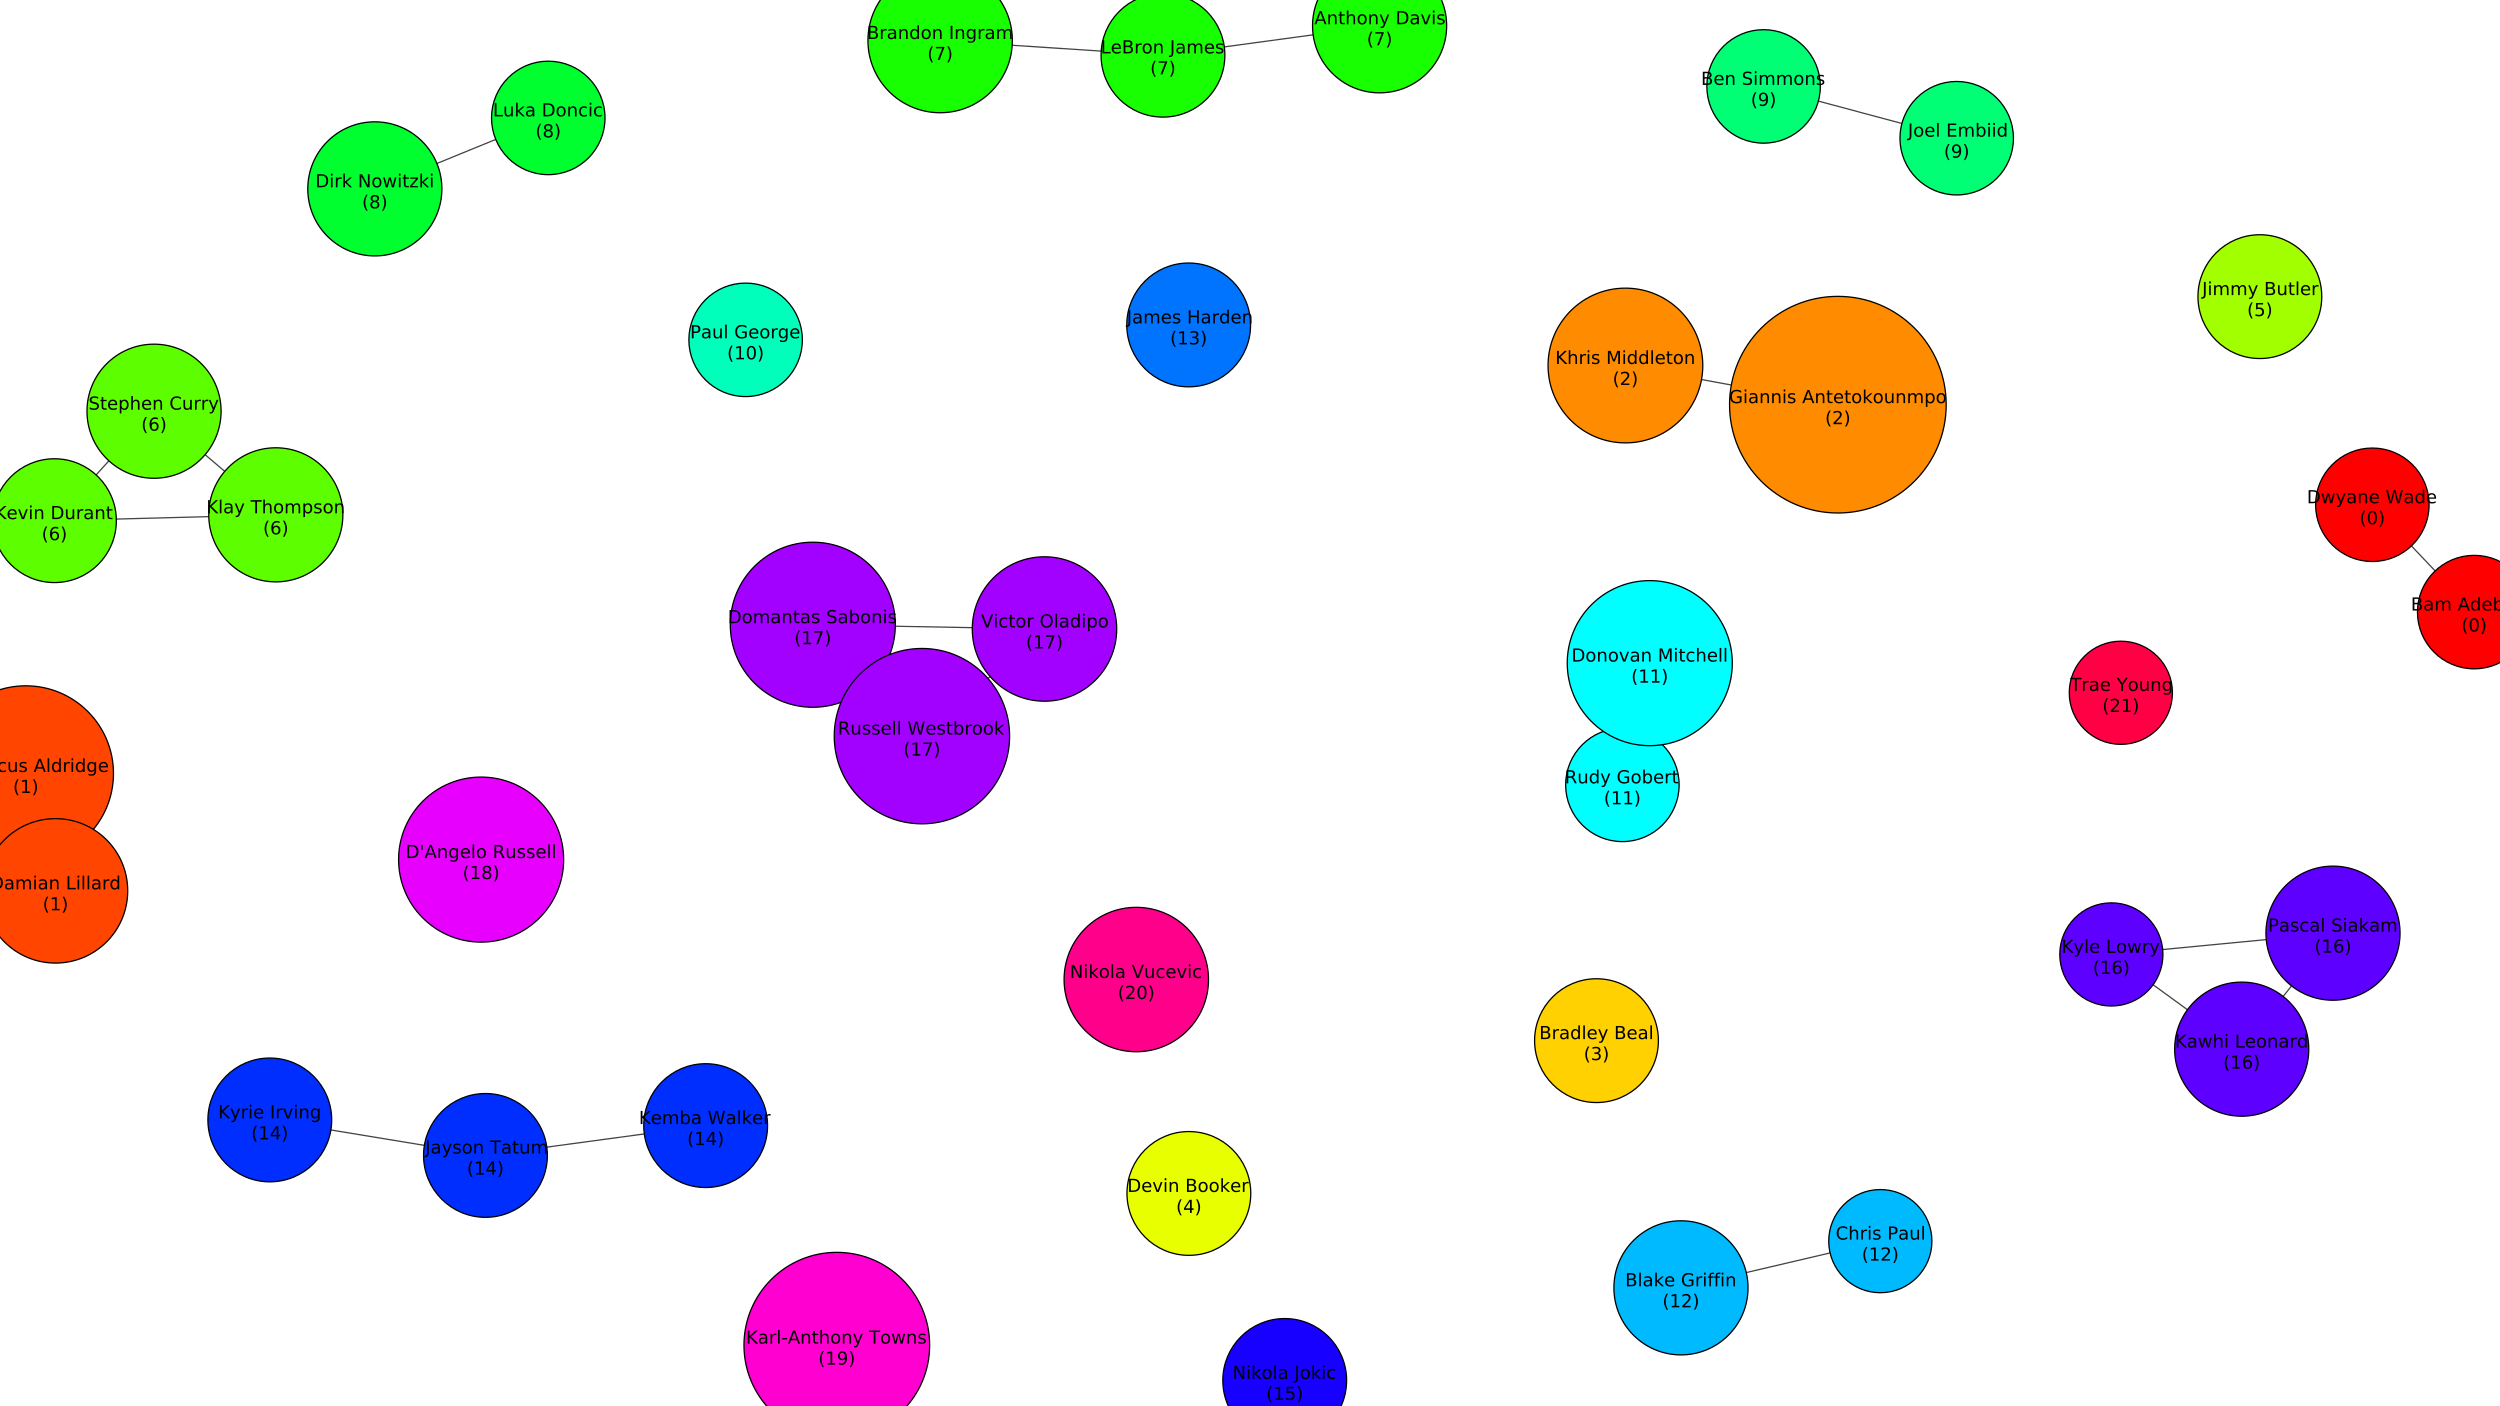 <?xml version="1.0" encoding="UTF-8"?>
<svg xmlns="http://www.w3.org/2000/svg" xmlns:xlink="http://www.w3.org/1999/xlink" width="1938.703pt" height="1090.521pt" viewBox="0 0 1938.703 1090.521" version="1.1">
<rect x="0" y="0" width="1938.703" height="1090.521" fill="#333333" stroke="none"/>
<defs>
<g>
<symbol overflow="visible" id="glyph0-0">
<path style="stroke:none;" d="M 0.703 2.469 L 0.703 -9.875 L 7.703 -9.875 L 7.703 2.469 Z M 1.484 1.703 L 6.922 1.703 L 6.922 -9.078 L 1.484 -9.078 Z M 1.484 1.703 "/>
</symbol>
<symbol overflow="visible" id="glyph0-1">
<path style="stroke:none;" d="M 2.75 -4.875 L 2.75 -1.141 L 4.969 -1.141 C 5.707 -1.141 6.254 -1.289 6.609 -1.594 C 6.973 -1.906 7.156 -2.379 7.156 -3.016 C 7.156 -3.648 6.973 -4.117 6.609 -4.422 C 6.254 -4.723 5.707 -4.875 4.969 -4.875 Z M 2.75 -9.078 L 2.75 -6 L 4.797 -6 C 5.473 -6 5.973 -6.125 6.297 -6.375 C 6.629 -6.625 6.797 -7.008 6.797 -7.531 C 6.797 -8.051 6.629 -8.438 6.297 -8.688 C 5.973 -8.945 5.473 -9.078 4.797 -9.078 Z M 1.375 -10.203 L 4.906 -10.203 C 5.957 -10.203 6.766 -9.984 7.328 -9.547 C 7.898 -9.109 8.188 -8.488 8.188 -7.688 C 8.188 -7.062 8.039 -6.562 7.75 -6.188 C 7.457 -5.82 7.031 -5.594 6.469 -5.5 C 7.145 -5.352 7.672 -5.047 8.047 -4.578 C 8.422 -4.117 8.609 -3.547 8.609 -2.859 C 8.609 -1.941 8.297 -1.234 7.672 -0.734 C 7.055 -0.242 6.176 0 5.031 0 L 1.375 0 Z M 1.375 -10.203 "/>
</symbol>
<symbol overflow="visible" id="glyph0-2">
<path style="stroke:none;" d="M 4.797 -3.844 C 3.785 -3.844 3.082 -3.727 2.688 -3.5 C 2.289 -3.27 2.094 -2.875 2.094 -2.312 C 2.094 -1.863 2.238 -1.508 2.531 -1.25 C 2.832 -0.988 3.234 -0.859 3.734 -0.859 C 4.43 -0.859 4.988 -1.102 5.406 -1.594 C 5.832 -2.094 6.047 -2.75 6.047 -3.562 L 6.047 -3.844 Z M 7.312 -4.375 L 7.312 0 L 6.047 0 L 6.047 -1.156 C 5.766 -0.695 5.406 -0.352 4.969 -0.125 C 4.539 0.094 4.02 0.203 3.406 0.203 C 2.625 0.203 2 -0.016 1.531 -0.453 C 1.07 -0.898 0.844 -1.492 0.844 -2.234 C 0.844 -3.086 1.129 -3.734 1.703 -4.172 C 2.285 -4.609 3.145 -4.828 4.281 -4.828 L 6.047 -4.828 L 6.047 -4.953 C 6.047 -5.535 5.852 -5.984 5.469 -6.297 C 5.094 -6.617 4.562 -6.781 3.875 -6.781 C 3.438 -6.781 3.008 -6.723 2.594 -6.609 C 2.176 -6.504 1.781 -6.348 1.406 -6.141 L 1.406 -7.312 C 1.863 -7.488 2.305 -7.617 2.734 -7.703 C 3.172 -7.797 3.594 -7.844 4 -7.844 C 5.113 -7.844 5.941 -7.555 6.484 -6.984 C 7.035 -6.41 7.312 -5.539 7.312 -4.375 Z M 7.312 -4.375 "/>
</symbol>
<symbol overflow="visible" id="glyph0-3">
<path style="stroke:none;" d="M 7.281 -6.188 C 7.594 -6.75 7.969 -7.164 8.406 -7.438 C 8.844 -7.707 9.359 -7.844 9.953 -7.844 C 10.754 -7.844 11.367 -7.562 11.797 -7 C 12.234 -6.445 12.453 -5.656 12.453 -4.625 L 12.453 0 L 11.188 0 L 11.188 -4.578 C 11.188 -5.316 11.055 -5.863 10.797 -6.219 C 10.535 -6.57 10.141 -6.75 9.609 -6.75 C 8.953 -6.75 8.438 -6.531 8.062 -6.094 C 7.688 -5.664 7.5 -5.078 7.5 -4.328 L 7.5 0 L 6.234 0 L 6.234 -4.578 C 6.234 -5.316 6.102 -5.863 5.844 -6.219 C 5.582 -6.57 5.18 -6.75 4.641 -6.75 C 3.992 -6.75 3.477 -6.531 3.094 -6.094 C 2.719 -5.656 2.531 -5.066 2.531 -4.328 L 2.531 0 L 1.266 0 L 1.266 -7.656 L 2.531 -7.656 L 2.531 -6.469 C 2.82 -6.938 3.164 -7.281 3.562 -7.5 C 3.969 -7.727 4.445 -7.844 5 -7.844 C 5.551 -7.844 6.02 -7.703 6.406 -7.422 C 6.801 -7.141 7.094 -6.727 7.281 -6.188 Z M 7.281 -6.188 "/>
</symbol>
<symbol overflow="visible" id="glyph0-4">
<path style="stroke:none;" d=""/>
</symbol>
<symbol overflow="visible" id="glyph0-5">
<path style="stroke:none;" d="M 4.781 -8.844 L 2.906 -3.766 L 6.672 -3.766 Z M 4 -10.203 L 5.578 -10.203 L 9.469 0 L 8.031 0 L 7.094 -2.625 L 2.5 -2.625 L 1.562 0 L 0.109 0 Z M 4 -10.203 "/>
</symbol>
<symbol overflow="visible" id="glyph0-6">
<path style="stroke:none;" d="M 6.359 -6.5 L 6.359 -10.641 L 7.609 -10.641 L 7.609 0 L 6.359 0 L 6.359 -1.156 C 6.098 -0.695 5.766 -0.352 5.359 -0.125 C 4.953 0.094 4.469 0.203 3.906 0.203 C 2.977 0.203 2.223 -0.164 1.641 -0.906 C 1.055 -1.645 0.766 -2.617 0.766 -3.828 C 0.766 -5.023 1.055 -5.992 1.641 -6.734 C 2.223 -7.473 2.977 -7.844 3.906 -7.844 C 4.469 -7.844 4.953 -7.727 5.359 -7.5 C 5.766 -7.281 6.098 -6.945 6.359 -6.5 Z M 2.078 -3.828 C 2.078 -2.898 2.266 -2.172 2.641 -1.641 C 3.023 -1.117 3.551 -0.859 4.219 -0.859 C 4.875 -0.859 5.395 -1.117 5.781 -1.641 C 6.164 -2.172 6.359 -2.898 6.359 -3.828 C 6.359 -4.742 6.164 -5.461 5.781 -5.984 C 5.395 -6.516 4.875 -6.781 4.219 -6.781 C 3.551 -6.781 3.023 -6.516 2.641 -5.984 C 2.266 -5.461 2.078 -4.742 2.078 -3.828 Z M 2.078 -3.828 "/>
</symbol>
<symbol overflow="visible" id="glyph0-7">
<path style="stroke:none;" d="M 7.875 -4.141 L 7.875 -3.531 L 2.078 -3.531 C 2.141 -2.664 2.398 -2.004 2.859 -1.547 C 3.328 -1.098 3.977 -0.875 4.812 -0.875 C 5.301 -0.875 5.77 -0.93 6.219 -1.047 C 6.676 -1.16 7.129 -1.336 7.578 -1.578 L 7.578 -0.391 C 7.117 -0.203 6.648 -0.055 6.172 0.047 C 5.703 0.148 5.227 0.203 4.75 0.203 C 3.52 0.203 2.547 -0.148 1.828 -0.859 C 1.117 -1.578 0.766 -2.539 0.766 -3.75 C 0.766 -5.008 1.102 -6.004 1.781 -6.734 C 2.457 -7.473 3.375 -7.844 4.531 -7.844 C 5.562 -7.844 6.375 -7.508 6.969 -6.844 C 7.57 -6.188 7.875 -5.285 7.875 -4.141 Z M 6.609 -4.516 C 6.598 -5.203 6.406 -5.75 6.031 -6.156 C 5.656 -6.57 5.16 -6.781 4.547 -6.781 C 3.836 -6.781 3.27 -6.578 2.844 -6.172 C 2.426 -5.773 2.188 -5.219 2.125 -4.5 Z M 6.609 -4.516 "/>
</symbol>
<symbol overflow="visible" id="glyph0-8">
<path style="stroke:none;" d="M 6.812 -3.828 C 6.812 -4.742 6.617 -5.461 6.234 -5.984 C 5.859 -6.516 5.336 -6.781 4.672 -6.781 C 4.004 -6.781 3.477 -6.516 3.094 -5.984 C 2.719 -5.461 2.531 -4.742 2.531 -3.828 C 2.531 -2.898 2.719 -2.172 3.094 -1.641 C 3.477 -1.117 4.004 -0.859 4.672 -0.859 C 5.336 -0.859 5.859 -1.117 6.234 -1.641 C 6.617 -2.172 6.812 -2.898 6.812 -3.828 Z M 2.531 -6.5 C 2.801 -6.945 3.133 -7.281 3.531 -7.5 C 3.938 -7.727 4.422 -7.844 4.984 -7.844 C 5.91 -7.844 6.664 -7.473 7.25 -6.734 C 7.832 -5.992 8.125 -5.023 8.125 -3.828 C 8.125 -2.617 7.832 -1.645 7.25 -0.906 C 6.664 -0.164 5.91 0.203 4.984 0.203 C 4.422 0.203 3.938 0.094 3.531 -0.125 C 3.133 -0.352 2.801 -0.695 2.531 -1.156 L 2.531 0 L 1.266 0 L 1.266 -10.641 L 2.531 -10.641 Z M 2.531 -6.5 "/>
</symbol>
<symbol overflow="visible" id="glyph0-9">
<path style="stroke:none;" d="M 4.5 0.719 C 4.145 1.625 3.797 2.211 3.453 2.484 C 3.117 2.766 2.672 2.906 2.109 2.906 L 1.109 2.906 L 1.109 1.859 L 1.844 1.859 C 2.188 1.859 2.453 1.773 2.641 1.609 C 2.836 1.453 3.051 1.066 3.281 0.453 L 3.516 -0.125 L 0.422 -7.656 L 1.75 -7.656 L 4.141 -1.672 L 6.531 -7.656 L 7.875 -7.656 Z M 4.5 0.719 "/>
</symbol>
<symbol overflow="visible" id="glyph0-10">
<path style="stroke:none;" d="M 4.281 -6.781 C 3.613 -6.781 3.082 -6.516 2.688 -5.984 C 2.289 -5.461 2.094 -4.742 2.094 -3.828 C 2.094 -2.91 2.285 -2.188 2.672 -1.656 C 3.066 -1.133 3.602 -0.875 4.281 -0.875 C 4.957 -0.875 5.488 -1.133 5.875 -1.656 C 6.27 -2.188 6.469 -2.91 6.469 -3.828 C 6.469 -4.734 6.27 -5.453 5.875 -5.984 C 5.488 -6.516 4.957 -6.781 4.281 -6.781 Z M 4.281 -7.844 C 5.375 -7.844 6.234 -7.484 6.859 -6.766 C 7.484 -6.055 7.797 -5.078 7.797 -3.828 C 7.797 -2.566 7.484 -1.578 6.859 -0.859 C 6.234 -0.148 5.375 0.203 4.281 0.203 C 3.188 0.203 2.328 -0.148 1.703 -0.859 C 1.078 -1.578 0.766 -2.566 0.766 -3.828 C 0.766 -5.078 1.078 -6.055 1.703 -6.766 C 2.328 -7.484 3.188 -7.844 4.281 -7.844 Z M 4.281 -7.844 "/>
</symbol>
<symbol overflow="visible" id="glyph0-11">
<path style="stroke:none;" d="M 4.344 -10.625 C 3.727 -9.57 3.27 -8.531 2.969 -7.5 C 2.676 -6.477 2.531 -5.441 2.531 -4.391 C 2.531 -3.336 2.68 -2.297 2.984 -1.266 C 3.285 -0.234 3.738 0.801 4.344 1.844 L 3.25 1.844 C 2.562 0.77 2.047 -0.281 1.703 -1.312 C 1.367 -2.344 1.203 -3.367 1.203 -4.391 C 1.203 -5.41 1.367 -6.438 1.703 -7.469 C 2.047 -8.5 2.562 -9.551 3.25 -10.625 Z M 4.344 -10.625 "/>
</symbol>
<symbol overflow="visible" id="glyph0-12">
<path style="stroke:none;" d="M 4.453 -9.297 C 3.742 -9.297 3.207 -8.945 2.844 -8.25 C 2.488 -7.551 2.312 -6.5 2.312 -5.094 C 2.312 -3.695 2.488 -2.645 2.844 -1.938 C 3.207 -1.238 3.742 -0.891 4.453 -0.891 C 5.172 -0.891 5.707 -1.238 6.062 -1.938 C 6.414 -2.645 6.594 -3.695 6.594 -5.094 C 6.594 -6.5 6.414 -7.551 6.062 -8.25 C 5.707 -8.945 5.172 -9.297 4.453 -9.297 Z M 4.453 -10.391 C 5.598 -10.391 6.473 -9.938 7.078 -9.031 C 7.68 -8.125 7.984 -6.812 7.984 -5.094 C 7.984 -3.375 7.68 -2.062 7.078 -1.156 C 6.473 -0.25 5.598 0.203 4.453 0.203 C 3.305 0.203 2.43 -0.25 1.828 -1.156 C 1.223 -2.062 0.922 -3.375 0.922 -5.094 C 0.922 -6.812 1.223 -8.125 1.828 -9.031 C 2.43 -9.938 3.305 -10.391 4.453 -10.391 Z M 4.453 -10.391 "/>
</symbol>
<symbol overflow="visible" id="glyph0-13">
<path style="stroke:none;" d="M 1.125 -10.625 L 2.219 -10.625 C 2.895 -9.551 3.406 -8.5 3.75 -7.469 C 4.094 -6.438 4.266 -5.41 4.266 -4.391 C 4.266 -3.367 4.094 -2.344 3.75 -1.312 C 3.406 -0.281 2.895 0.77 2.219 1.844 L 1.125 1.844 C 1.727 0.801 2.176 -0.234 2.469 -1.266 C 2.77 -2.297 2.922 -3.336 2.922 -4.391 C 2.922 -5.441 2.77 -6.477 2.469 -7.5 C 2.176 -8.531 1.727 -9.57 1.125 -10.625 Z M 1.125 -10.625 "/>
</symbol>
<symbol overflow="visible" id="glyph0-14">
<path style="stroke:none;" d="M 1.375 -10.203 L 2.75 -10.203 L 2.75 -1.156 L 7.719 -1.156 L 7.719 0 L 1.375 0 Z M 1.375 -10.203 "/>
</symbol>
<symbol overflow="visible" id="glyph0-15">
<path style="stroke:none;" d="M 1.375 -10.203 L 3.438 -10.203 L 6.031 -3.266 L 8.656 -10.203 L 10.719 -10.203 L 10.719 0 L 9.359 0 L 9.359 -8.969 L 6.734 -1.969 L 5.344 -1.969 L 2.719 -8.969 L 2.719 0 L 1.375 0 Z M 1.375 -10.203 "/>
</symbol>
<symbol overflow="visible" id="glyph0-16">
<path style="stroke:none;" d="M 5.75 -6.484 C 5.613 -6.566 5.461 -6.625 5.297 -6.656 C 5.129 -6.695 4.945 -6.719 4.75 -6.719 C 4.031 -6.719 3.477 -6.484 3.094 -6.016 C 2.719 -5.555 2.531 -4.895 2.531 -4.031 L 2.531 0 L 1.266 0 L 1.266 -7.656 L 2.531 -7.656 L 2.531 -6.469 C 2.801 -6.938 3.145 -7.281 3.562 -7.5 C 3.988 -7.727 4.504 -7.844 5.109 -7.844 C 5.203 -7.844 5.301 -7.836 5.406 -7.828 C 5.508 -7.816 5.625 -7.797 5.75 -7.766 Z M 5.75 -6.484 "/>
</symbol>
<symbol overflow="visible" id="glyph0-17">
<path style="stroke:none;" d="M 6.828 -7.359 L 6.828 -6.188 C 6.473 -6.383 6.113 -6.531 5.75 -6.625 C 5.395 -6.727 5.035 -6.781 4.672 -6.781 C 3.859 -6.781 3.223 -6.52 2.766 -6 C 2.316 -5.477 2.094 -4.754 2.094 -3.828 C 2.094 -2.891 2.316 -2.16 2.766 -1.641 C 3.223 -1.129 3.859 -0.875 4.672 -0.875 C 5.035 -0.875 5.395 -0.922 5.75 -1.016 C 6.113 -1.109 6.473 -1.254 6.828 -1.453 L 6.828 -0.297 C 6.473 -0.129 6.109 -0.004 5.734 0.078 C 5.359 0.16 4.961 0.203 4.547 0.203 C 3.391 0.203 2.469 -0.156 1.781 -0.875 C 1.102 -1.602 0.766 -2.586 0.766 -3.828 C 0.766 -5.066 1.109 -6.047 1.797 -6.766 C 2.484 -7.484 3.426 -7.844 4.625 -7.844 C 5.008 -7.844 5.383 -7.801 5.75 -7.719 C 6.125 -7.645 6.484 -7.523 6.828 -7.359 Z M 6.828 -7.359 "/>
</symbol>
<symbol overflow="visible" id="glyph0-18">
<path style="stroke:none;" d="M 1.188 -3.016 L 1.188 -7.656 L 2.453 -7.656 L 2.453 -3.062 C 2.453 -2.344 2.594 -1.801 2.875 -1.438 C 3.156 -1.07 3.578 -0.891 4.141 -0.891 C 4.816 -0.891 5.352 -1.102 5.75 -1.531 C 6.145 -1.969 6.344 -2.562 6.344 -3.312 L 6.344 -7.656 L 7.609 -7.656 L 7.609 0 L 6.344 0 L 6.344 -1.172 C 6.039 -0.711 5.688 -0.367 5.281 -0.141 C 4.875 0.086 4.406 0.203 3.875 0.203 C 3 0.203 2.332 -0.066 1.875 -0.609 C 1.414 -1.16 1.188 -1.961 1.188 -3.016 Z M 4.359 -7.844 Z M 4.359 -7.844 "/>
</symbol>
<symbol overflow="visible" id="glyph0-19">
<path style="stroke:none;" d="M 6.203 -7.438 L 6.203 -6.234 C 5.848 -6.422 5.477 -6.555 5.094 -6.641 C 4.707 -6.734 4.312 -6.781 3.906 -6.781 C 3.281 -6.781 2.812 -6.688 2.5 -6.5 C 2.188 -6.312 2.031 -6.023 2.031 -5.641 C 2.031 -5.348 2.141 -5.117 2.359 -4.953 C 2.586 -4.785 3.039 -4.629 3.719 -4.484 L 4.141 -4.375 C 5.035 -4.188 5.672 -3.914 6.047 -3.562 C 6.422 -3.219 6.609 -2.734 6.609 -2.109 C 6.609 -1.398 6.328 -0.836 5.766 -0.422 C 5.203 -0.004 4.43 0.203 3.453 0.203 C 3.035 0.203 2.602 0.16 2.156 0.078 C 1.719 -0.004 1.254 -0.125 0.766 -0.281 L 0.766 -1.578 C 1.223 -1.336 1.676 -1.156 2.125 -1.031 C 2.582 -0.914 3.031 -0.859 3.469 -0.859 C 4.062 -0.859 4.516 -0.957 4.828 -1.156 C 5.148 -1.363 5.312 -1.648 5.312 -2.016 C 5.312 -2.359 5.195 -2.617 4.969 -2.797 C 4.738 -2.984 4.234 -3.16 3.453 -3.328 L 3.016 -3.438 C 2.242 -3.594 1.68 -3.844 1.328 -4.188 C 0.984 -4.531 0.812 -4.992 0.812 -5.578 C 0.812 -6.305 1.066 -6.863 1.578 -7.25 C 2.086 -7.645 2.812 -7.844 3.75 -7.844 C 4.219 -7.844 4.656 -7.805 5.062 -7.734 C 5.477 -7.672 5.859 -7.57 6.203 -7.438 Z M 6.203 -7.438 "/>
</symbol>
<symbol overflow="visible" id="glyph0-20">
<path style="stroke:none;" d="M 1.312 -10.641 L 2.578 -10.641 L 2.578 0 L 1.312 0 Z M 1.312 -10.641 "/>
</symbol>
<symbol overflow="visible" id="glyph0-21">
<path style="stroke:none;" d="M 1.312 -7.656 L 2.578 -7.656 L 2.578 0 L 1.312 0 Z M 1.312 -10.641 L 2.578 -10.641 L 2.578 -9.047 L 1.312 -9.047 Z M 1.312 -10.641 "/>
</symbol>
<symbol overflow="visible" id="glyph0-22">
<path style="stroke:none;" d="M 6.359 -3.922 C 6.359 -4.828 6.172 -5.531 5.797 -6.031 C 5.422 -6.531 4.895 -6.781 4.219 -6.781 C 3.539 -6.781 3.016 -6.531 2.641 -6.031 C 2.266 -5.531 2.078 -4.828 2.078 -3.922 C 2.078 -3.016 2.266 -2.305 2.641 -1.797 C 3.016 -1.297 3.539 -1.047 4.219 -1.047 C 4.895 -1.047 5.422 -1.297 5.797 -1.797 C 6.172 -2.305 6.359 -3.016 6.359 -3.922 Z M 7.609 -0.953 C 7.609 0.348 7.316 1.316 6.734 1.953 C 6.16 2.586 5.281 2.906 4.094 2.906 C 3.645 2.906 3.223 2.875 2.828 2.812 C 2.441 2.75 2.066 2.648 1.703 2.516 L 1.703 1.281 C 2.066 1.488 2.426 1.641 2.781 1.734 C 3.145 1.828 3.516 1.875 3.891 1.875 C 4.711 1.875 5.328 1.656 5.734 1.219 C 6.148 0.789 6.359 0.145 6.359 -0.719 L 6.359 -1.344 C 6.098 -0.895 5.766 -0.555 5.359 -0.328 C 4.953 -0.109 4.469 0 3.906 0 C 2.969 0 2.207 -0.352 1.625 -1.062 C 1.051 -1.781 0.766 -2.734 0.766 -3.922 C 0.766 -5.098 1.051 -6.047 1.625 -6.766 C 2.207 -7.484 2.969 -7.844 3.906 -7.844 C 4.469 -7.844 4.953 -7.727 5.359 -7.5 C 5.766 -7.281 6.098 -6.945 6.359 -6.5 L 6.359 -7.656 L 7.609 -7.656 Z M 7.609 -0.953 "/>
</symbol>
<symbol overflow="visible" id="glyph0-23">
<path style="stroke:none;" d="M 1.734 -1.156 L 4 -1.156 L 4 -8.953 L 1.531 -8.453 L 1.531 -9.719 L 3.984 -10.203 L 5.359 -10.203 L 5.359 -1.156 L 7.609 -1.156 L 7.609 0 L 1.734 0 Z M 1.734 -1.156 "/>
</symbol>
<symbol overflow="visible" id="glyph0-24">
<path style="stroke:none;" d="M 8.328 -1.453 L 8.328 -4.203 L 6.078 -4.203 L 6.078 -5.328 L 9.703 -5.328 L 9.703 -0.953 C 9.172 -0.578 8.582 -0.289 7.938 -0.094 C 7.289 0.102 6.602 0.203 5.875 0.203 C 4.281 0.203 3.031 -0.258 2.125 -1.188 C 1.227 -2.125 0.781 -3.426 0.781 -5.094 C 0.781 -6.758 1.227 -8.055 2.125 -8.984 C 3.031 -9.922 4.281 -10.391 5.875 -10.391 C 6.539 -10.391 7.172 -10.305 7.766 -10.141 C 8.367 -9.984 8.926 -9.742 9.438 -9.422 L 9.438 -7.953 C 8.926 -8.379 8.383 -8.703 7.812 -8.922 C 7.238 -9.141 6.633 -9.25 6 -9.25 C 4.75 -9.25 3.812 -8.898 3.188 -8.203 C 2.562 -7.516 2.25 -6.477 2.25 -5.094 C 2.25 -3.719 2.562 -2.68 3.188 -1.984 C 3.812 -1.285 4.75 -0.938 6 -0.938 C 6.488 -0.938 6.922 -0.977 7.297 -1.062 C 7.68 -1.145 8.023 -1.273 8.328 -1.453 Z M 8.328 -1.453 "/>
</symbol>
<symbol overflow="visible" id="glyph0-25">
<path style="stroke:none;" d="M 7.688 -4.625 L 7.688 0 L 6.422 0 L 6.422 -4.578 C 6.422 -5.305 6.281 -5.848 6 -6.203 C 5.719 -6.566 5.297 -6.75 4.734 -6.75 C 4.055 -6.75 3.52 -6.531 3.125 -6.094 C 2.727 -5.664 2.531 -5.078 2.531 -4.328 L 2.531 0 L 1.266 0 L 1.266 -7.656 L 2.531 -7.656 L 2.531 -6.469 C 2.832 -6.926 3.188 -7.27 3.594 -7.5 C 4.008 -7.727 4.484 -7.844 5.016 -7.844 C 5.891 -7.844 6.551 -7.566 7 -7.016 C 7.457 -6.473 7.688 -5.676 7.688 -4.625 Z M 7.688 -4.625 "/>
</symbol>
<symbol overflow="visible" id="glyph0-26">
<path style="stroke:none;" d="M 2.562 -9.828 L 2.562 -7.656 L 5.156 -7.656 L 5.156 -6.672 L 2.562 -6.672 L 2.562 -2.516 C 2.562 -1.898 2.645 -1.5 2.812 -1.312 C 2.988 -1.133 3.336 -1.047 3.859 -1.047 L 5.156 -1.047 L 5.156 0 L 3.859 0 C 2.891 0 2.219 -0.18 1.844 -0.547 C 1.477 -0.91 1.297 -1.566 1.297 -2.516 L 1.297 -6.672 L 0.375 -6.672 L 0.375 -7.656 L 1.297 -7.656 L 1.297 -9.828 Z M 2.562 -9.828 "/>
</symbol>
<symbol overflow="visible" id="glyph0-27">
<path style="stroke:none;" d="M 1.266 -10.641 L 2.531 -10.641 L 2.531 -4.359 L 6.297 -7.656 L 7.891 -7.656 L 3.828 -4.078 L 8.062 0 L 6.422 0 L 2.531 -3.734 L 2.531 0 L 1.266 0 Z M 1.266 -10.641 "/>
</symbol>
<symbol overflow="visible" id="glyph0-28">
<path style="stroke:none;" d="M 2.531 -1.156 L 2.531 2.906 L 1.266 2.906 L 1.266 -7.656 L 2.531 -7.656 L 2.531 -6.5 C 2.801 -6.945 3.133 -7.281 3.531 -7.5 C 3.938 -7.727 4.422 -7.844 4.984 -7.844 C 5.91 -7.844 6.664 -7.473 7.25 -6.734 C 7.832 -5.992 8.125 -5.023 8.125 -3.828 C 8.125 -2.617 7.832 -1.645 7.25 -0.906 C 6.664 -0.164 5.91 0.203 4.984 0.203 C 4.422 0.203 3.938 0.094 3.531 -0.125 C 3.133 -0.352 2.801 -0.695 2.531 -1.156 Z M 6.812 -3.828 C 6.812 -4.742 6.617 -5.461 6.234 -5.984 C 5.859 -6.516 5.336 -6.781 4.672 -6.781 C 4.004 -6.781 3.477 -6.516 3.094 -5.984 C 2.719 -5.461 2.531 -4.742 2.531 -3.828 C 2.531 -2.898 2.719 -2.172 3.094 -1.641 C 3.477 -1.117 4.004 -0.859 4.672 -0.859 C 5.336 -0.859 5.859 -1.117 6.234 -1.641 C 6.617 -2.172 6.812 -2.898 6.812 -3.828 Z M 6.812 -3.828 "/>
</symbol>
<symbol overflow="visible" id="glyph0-29">
<path style="stroke:none;" d="M 2.688 -1.156 L 7.5 -1.156 L 7.5 0 L 1.031 0 L 1.031 -1.156 C 1.551 -1.695 2.266 -2.426 3.172 -3.344 C 4.078 -4.258 4.645 -4.848 4.875 -5.109 C 5.312 -5.609 5.617 -6.031 5.797 -6.375 C 5.973 -6.719 6.062 -7.055 6.062 -7.391 C 6.062 -7.93 5.867 -8.375 5.484 -8.719 C 5.109 -9.062 4.613 -9.234 4 -9.234 C 3.57 -9.234 3.117 -9.156 2.641 -9 C 2.16 -8.852 1.645 -8.625 1.094 -8.312 L 1.094 -9.719 C 1.645 -9.938 2.16 -10.102 2.641 -10.219 C 3.129 -10.332 3.578 -10.391 3.984 -10.391 C 5.035 -10.391 5.875 -10.125 6.5 -9.594 C 7.133 -9.07 7.453 -8.367 7.453 -7.484 C 7.453 -7.055 7.375 -6.656 7.219 -6.281 C 7.062 -5.906 6.773 -5.461 6.359 -4.953 C 6.242 -4.828 5.879 -4.445 5.266 -3.812 C 4.66 -3.176 3.801 -2.289 2.688 -1.156 Z M 2.688 -1.156 "/>
</symbol>
<symbol overflow="visible" id="glyph0-30">
<path style="stroke:none;" d="M 5.688 -5.5 C 6.344 -5.363 6.852 -5.07 7.219 -4.625 C 7.594 -4.176 7.781 -3.625 7.781 -2.969 C 7.781 -1.957 7.43 -1.176 6.734 -0.625 C 6.047 -0.07 5.066 0.203 3.797 0.203 C 3.367 0.203 2.926 0.156 2.469 0.062 C 2.02 -0.02 1.551 -0.145 1.062 -0.312 L 1.062 -1.641 C 1.445 -1.422 1.867 -1.254 2.328 -1.141 C 2.785 -1.023 3.258 -0.969 3.75 -0.969 C 4.613 -0.969 5.27 -1.133 5.719 -1.469 C 6.176 -1.812 6.406 -2.312 6.406 -2.969 C 6.406 -3.57 6.191 -4.039 5.766 -4.375 C 5.348 -4.719 4.766 -4.891 4.016 -4.891 L 2.828 -4.891 L 2.828 -6.016 L 4.078 -6.016 C 4.754 -6.016 5.27 -6.148 5.625 -6.422 C 5.988 -6.703 6.172 -7.098 6.172 -7.609 C 6.172 -8.129 5.984 -8.531 5.609 -8.812 C 5.242 -9.094 4.711 -9.234 4.016 -9.234 C 3.641 -9.234 3.234 -9.191 2.797 -9.109 C 2.367 -9.023 1.895 -8.895 1.375 -8.719 L 1.375 -9.953 C 1.895 -10.098 2.383 -10.207 2.844 -10.281 C 3.301 -10.352 3.734 -10.391 4.141 -10.391 C 5.191 -10.391 6.02 -10.148 6.625 -9.672 C 7.238 -9.203 7.547 -8.562 7.547 -7.75 C 7.547 -7.176 7.383 -6.695 7.062 -6.312 C 6.738 -5.926 6.281 -5.656 5.688 -5.5 Z M 5.688 -5.5 "/>
</symbol>
<symbol overflow="visible" id="glyph0-31">
<path style="stroke:none;" d="M 2.75 -9.078 L 2.75 -1.141 L 4.422 -1.141 C 5.828 -1.141 6.859 -1.457 7.516 -2.094 C 8.172 -2.727 8.5 -3.734 8.5 -5.109 C 8.5 -6.484 8.172 -7.488 7.516 -8.125 C 6.859 -8.758 5.828 -9.078 4.422 -9.078 Z M 1.375 -10.203 L 4.219 -10.203 C 6.188 -10.203 7.633 -9.789 8.562 -8.969 C 9.488 -8.145 9.953 -6.859 9.953 -5.109 C 9.953 -3.348 9.488 -2.055 8.562 -1.234 C 7.633 -0.41 6.188 0 4.219 0 L 1.375 0 Z M 1.375 -10.203 "/>
</symbol>
<symbol overflow="visible" id="glyph0-32">
<path style="stroke:none;" d="M 0.422 -7.656 L 1.75 -7.656 L 4.141 -1.234 L 6.531 -7.656 L 7.875 -7.656 L 5 0 L 3.281 0 Z M 0.422 -7.656 "/>
</symbol>
<symbol overflow="visible" id="glyph0-33">
<path style="stroke:none;" d="M 5.297 -9 L 1.812 -3.562 L 5.297 -3.562 Z M 4.922 -10.203 L 6.672 -10.203 L 6.672 -3.562 L 8.125 -3.562 L 8.125 -2.406 L 6.672 -2.406 L 6.672 0 L 5.297 0 L 5.297 -2.406 L 0.688 -2.406 L 0.688 -3.734 Z M 4.922 -10.203 "/>
</symbol>
<symbol overflow="visible" id="glyph0-34">
<path style="stroke:none;" d="M 1.375 -10.203 L 2.75 -10.203 L 2.75 -0.719 C 2.75 0.52 2.516 1.414 2.047 1.969 C 1.586 2.52 0.836 2.797 -0.203 2.797 L -0.719 2.797 L -0.719 1.641 L -0.297 1.641 C 0.316 1.641 0.75 1.469 1 1.125 C 1.25 0.781 1.375 0.164 1.375 -0.719 Z M 1.375 -10.203 "/>
</symbol>
<symbol overflow="visible" id="glyph0-35">
<path style="stroke:none;" d="M 1.516 -10.203 L 6.938 -10.203 L 6.938 -9.047 L 2.781 -9.047 L 2.781 -6.547 C 2.977 -6.609 3.176 -6.656 3.375 -6.688 C 3.57 -6.727 3.773 -6.75 3.984 -6.75 C 5.117 -6.75 6.02 -6.438 6.688 -5.812 C 7.352 -5.188 7.688 -4.344 7.688 -3.281 C 7.688 -2.176 7.344 -1.316 6.656 -0.703 C 5.977 -0.098 5.016 0.203 3.766 0.203 C 3.336 0.203 2.898 0.164 2.453 0.094 C 2.016 0.02 1.555 -0.086 1.078 -0.234 L 1.078 -1.625 C 1.492 -1.406 1.922 -1.238 2.359 -1.125 C 2.797 -1.02 3.254 -0.969 3.734 -0.969 C 4.523 -0.969 5.148 -1.172 5.609 -1.578 C 6.066 -1.992 6.297 -2.562 6.297 -3.281 C 6.297 -3.988 6.066 -4.547 5.609 -4.953 C 5.148 -5.367 4.523 -5.578 3.734 -5.578 C 3.367 -5.578 3 -5.535 2.625 -5.453 C 2.258 -5.379 1.891 -5.254 1.516 -5.078 Z M 1.516 -10.203 "/>
</symbol>
<symbol overflow="visible" id="glyph0-36">
<path style="stroke:none;" d="M 7.5 -9.875 L 7.5 -8.531 C 6.969 -8.781 6.469 -8.961 6 -9.078 C 5.539 -9.203 5.094 -9.266 4.656 -9.266 C 3.906 -9.266 3.328 -9.117 2.922 -8.828 C 2.516 -8.535 2.312 -8.125 2.312 -7.594 C 2.312 -7.133 2.445 -6.789 2.719 -6.562 C 2.988 -6.332 3.504 -6.148 4.266 -6.016 L 5.094 -5.844 C 6.125 -5.645 6.883 -5.297 7.375 -4.797 C 7.863 -4.305 8.109 -3.645 8.109 -2.812 C 8.109 -1.82 7.773 -1.07 7.109 -0.562 C 6.453 -0.051 5.484 0.203 4.203 0.203 C 3.711 0.203 3.195 0.145 2.656 0.031 C 2.113 -0.07 1.551 -0.234 0.969 -0.453 L 0.969 -1.875 C 1.531 -1.562 2.078 -1.32 2.609 -1.156 C 3.148 -1 3.68 -0.922 4.203 -0.922 C 4.984 -0.922 5.586 -1.078 6.016 -1.391 C 6.453 -1.703 6.672 -2.145 6.672 -2.719 C 6.672 -3.219 6.516 -3.609 6.203 -3.891 C 5.898 -4.172 5.395 -4.383 4.688 -4.531 L 3.844 -4.688 C 2.812 -4.895 2.066 -5.219 1.609 -5.656 C 1.148 -6.094 0.922 -6.703 0.922 -7.484 C 0.922 -8.379 1.238 -9.086 1.875 -9.609 C 2.508 -10.129 3.383 -10.391 4.5 -10.391 C 4.977 -10.391 5.469 -10.344 5.969 -10.25 C 6.469 -10.164 6.977 -10.039 7.5 -9.875 Z M 7.5 -9.875 "/>
</symbol>
<symbol overflow="visible" id="glyph0-37">
<path style="stroke:none;" d="M 7.688 -4.625 L 7.688 0 L 6.422 0 L 6.422 -4.578 C 6.422 -5.305 6.281 -5.848 6 -6.203 C 5.719 -6.566 5.297 -6.75 4.734 -6.75 C 4.055 -6.75 3.52 -6.531 3.125 -6.094 C 2.727 -5.664 2.531 -5.078 2.531 -4.328 L 2.531 0 L 1.266 0 L 1.266 -10.641 L 2.531 -10.641 L 2.531 -6.469 C 2.832 -6.926 3.188 -7.27 3.594 -7.5 C 4.008 -7.727 4.484 -7.844 5.016 -7.844 C 5.891 -7.844 6.551 -7.566 7 -7.016 C 7.457 -6.473 7.688 -5.676 7.688 -4.625 Z M 7.688 -4.625 "/>
</symbol>
<symbol overflow="visible" id="glyph0-38">
<path style="stroke:none;" d="M 9.016 -9.422 L 9.016 -7.969 C 8.547 -8.395 8.047 -8.711 7.516 -8.922 C 6.992 -9.141 6.441 -9.25 5.859 -9.25 C 4.691 -9.25 3.797 -8.891 3.172 -8.172 C 2.555 -7.461 2.25 -6.438 2.25 -5.094 C 2.25 -3.75 2.555 -2.719 3.172 -2 C 3.797 -1.289 4.691 -0.938 5.859 -0.938 C 6.441 -0.938 6.992 -1.039 7.516 -1.25 C 8.047 -1.469 8.547 -1.797 9.016 -2.234 L 9.016 -0.781 C 8.535 -0.457 8.023 -0.211 7.484 -0.047 C 6.941 0.117 6.367 0.203 5.766 0.203 C 4.223 0.203 3.004 -0.27 2.109 -1.219 C 1.223 -2.164 0.781 -3.457 0.781 -5.094 C 0.781 -6.727 1.223 -8.02 2.109 -8.969 C 3.004 -9.914 4.223 -10.391 5.766 -10.391 C 6.379 -10.391 6.957 -10.305 7.5 -10.141 C 8.039 -9.984 8.547 -9.742 9.016 -9.422 Z M 9.016 -9.422 "/>
</symbol>
<symbol overflow="visible" id="glyph0-39">
<path style="stroke:none;" d="M 4.625 -5.656 C 4 -5.656 3.504 -5.441 3.141 -5.016 C 2.785 -4.586 2.609 -4.008 2.609 -3.281 C 2.609 -2.539 2.785 -1.957 3.141 -1.531 C 3.504 -1.102 4 -0.891 4.625 -0.891 C 5.238 -0.891 5.727 -1.102 6.094 -1.531 C 6.457 -1.957 6.641 -2.539 6.641 -3.281 C 6.641 -4.008 6.457 -4.586 6.094 -5.016 C 5.727 -5.441 5.238 -5.656 4.625 -5.656 Z M 7.359 -9.984 L 7.359 -8.719 C 7.016 -8.883 6.664 -9.008 6.312 -9.094 C 5.957 -9.188 5.609 -9.234 5.266 -9.234 C 4.348 -9.234 3.648 -8.926 3.172 -8.312 C 2.691 -7.695 2.422 -6.766 2.359 -5.516 C 2.617 -5.91 2.953 -6.211 3.359 -6.422 C 3.766 -6.641 4.211 -6.75 4.703 -6.75 C 5.723 -6.75 6.531 -6.438 7.125 -5.812 C 7.727 -5.188 8.031 -4.344 8.031 -3.281 C 8.031 -2.227 7.719 -1.383 7.094 -0.75 C 6.477 -0.113 5.656 0.203 4.625 0.203 C 3.438 0.203 2.531 -0.25 1.906 -1.156 C 1.289 -2.062 0.984 -3.375 0.984 -5.094 C 0.984 -6.707 1.363 -7.992 2.125 -8.953 C 2.895 -9.91 3.922 -10.391 5.203 -10.391 C 5.555 -10.391 5.906 -10.352 6.25 -10.281 C 6.602 -10.219 6.973 -10.117 7.359 -9.984 Z M 7.359 -9.984 "/>
</symbol>
<symbol overflow="visible" id="glyph0-40">
<path style="stroke:none;" d="M 1.156 -10.203 L 7.719 -10.203 L 7.719 -9.625 L 4 0 L 2.562 0 L 6.047 -9.047 L 1.156 -9.047 Z M 1.156 -10.203 "/>
</symbol>
<symbol overflow="visible" id="glyph0-41">
<path style="stroke:none;" d="M 4.453 -4.844 C 3.797 -4.844 3.281 -4.664 2.906 -4.312 C 2.531 -3.969 2.344 -3.488 2.344 -2.875 C 2.344 -2.258 2.531 -1.773 2.906 -1.422 C 3.281 -1.066 3.797 -0.891 4.453 -0.891 C 5.109 -0.891 5.625 -1.066 6 -1.422 C 6.375 -1.773 6.562 -2.258 6.562 -2.875 C 6.562 -3.488 6.375 -3.969 6 -4.312 C 5.625 -4.664 5.109 -4.844 4.453 -4.844 Z M 3.062 -5.438 C 2.477 -5.582 2.02 -5.859 1.688 -6.266 C 1.352 -6.672 1.188 -7.164 1.188 -7.75 C 1.188 -8.562 1.477 -9.203 2.062 -9.672 C 2.645 -10.148 3.441 -10.391 4.453 -10.391 C 5.461 -10.391 6.258 -10.148 6.844 -9.672 C 7.426 -9.203 7.719 -8.562 7.719 -7.75 C 7.719 -7.164 7.551 -6.672 7.219 -6.266 C 6.883 -5.859 6.426 -5.582 5.844 -5.438 C 6.508 -5.281 7.023 -4.973 7.391 -4.516 C 7.766 -4.066 7.953 -3.52 7.953 -2.875 C 7.953 -1.883 7.648 -1.125 7.047 -0.594 C 6.441 -0.062 5.578 0.203 4.453 0.203 C 3.328 0.203 2.461 -0.062 1.859 -0.594 C 1.254 -1.125 0.953 -1.883 0.953 -2.875 C 0.953 -3.52 1.141 -4.066 1.516 -4.516 C 1.891 -4.973 2.406 -5.281 3.062 -5.438 Z M 2.562 -7.609 C 2.562 -7.086 2.727 -6.676 3.062 -6.375 C 3.395 -6.082 3.859 -5.938 4.453 -5.938 C 5.047 -5.938 5.508 -6.082 5.844 -6.375 C 6.176 -6.676 6.344 -7.086 6.344 -7.609 C 6.344 -8.141 6.176 -8.551 5.844 -8.844 C 5.508 -9.145 5.047 -9.297 4.453 -9.297 C 3.859 -9.297 3.395 -9.145 3.062 -8.844 C 2.727 -8.551 2.562 -8.141 2.562 -7.609 Z M 2.562 -7.609 "/>
</symbol>
<symbol overflow="visible" id="glyph0-42">
<path style="stroke:none;" d="M 1.375 -10.203 L 2.75 -10.203 L 2.75 -5.891 L 7.328 -10.203 L 9.109 -10.203 L 4.047 -5.453 L 9.469 0 L 7.656 0 L 2.75 -4.922 L 2.75 0 L 1.375 0 Z M 1.375 -10.203 "/>
</symbol>
<symbol overflow="visible" id="glyph0-43">
<path style="stroke:none;" d="M 1.375 -10.203 L 7.828 -10.203 L 7.828 -9.047 L 2.75 -9.047 L 2.75 -6.016 L 7.609 -6.016 L 7.609 -4.859 L 2.75 -4.859 L 2.75 -1.156 L 7.953 -1.156 L 7.953 0 L 1.375 0 Z M 1.375 -10.203 "/>
</symbol>
<symbol overflow="visible" id="glyph0-44">
<path style="stroke:none;" d="M 1.531 -0.219 L 1.531 -1.469 C 1.883 -1.301 2.238 -1.176 2.594 -1.094 C 2.945 -1.008 3.297 -0.969 3.641 -0.969 C 4.547 -0.969 5.238 -1.27 5.719 -1.875 C 6.207 -2.488 6.484 -3.422 6.547 -4.672 C 6.285 -4.285 5.953 -3.984 5.547 -3.766 C 5.141 -3.555 4.691 -3.453 4.203 -3.453 C 3.18 -3.453 2.367 -3.758 1.766 -4.375 C 1.172 -5 0.875 -5.848 0.875 -6.922 C 0.875 -7.961 1.18 -8.801 1.797 -9.438 C 2.422 -10.07 3.25 -10.391 4.281 -10.391 C 5.469 -10.391 6.367 -9.938 6.984 -9.031 C 7.609 -8.125 7.922 -6.812 7.922 -5.094 C 7.922 -3.488 7.539 -2.203 6.781 -1.234 C 6.02 -0.273 4.992 0.203 3.703 0.203 C 3.348 0.203 2.992 0.164 2.641 0.094 C 2.285 0.031 1.914 -0.07 1.531 -0.219 Z M 4.281 -4.547 C 4.906 -4.547 5.395 -4.754 5.75 -5.172 C 6.113 -5.598 6.297 -6.18 6.297 -6.922 C 6.297 -7.648 6.113 -8.227 5.75 -8.656 C 5.395 -9.082 4.906 -9.297 4.281 -9.297 C 3.664 -9.297 3.176 -9.082 2.812 -8.656 C 2.445 -8.227 2.266 -7.648 2.266 -6.922 C 2.266 -6.18 2.445 -5.598 2.812 -5.172 C 3.176 -4.754 3.664 -4.547 4.281 -4.547 Z M 4.281 -4.547 "/>
</symbol>
<symbol overflow="visible" id="glyph0-45">
<path style="stroke:none;" d="M 2.75 -9.078 L 2.75 -5.234 L 4.484 -5.234 C 5.129 -5.234 5.629 -5.398 5.984 -5.734 C 6.336 -6.066 6.516 -6.539 6.516 -7.156 C 6.516 -7.77 6.336 -8.242 5.984 -8.578 C 5.629 -8.91 5.129 -9.078 4.484 -9.078 Z M 1.375 -10.203 L 4.484 -10.203 C 5.629 -10.203 6.492 -9.941 7.078 -9.422 C 7.672 -8.91 7.969 -8.156 7.969 -7.156 C 7.969 -6.145 7.672 -5.383 7.078 -4.875 C 6.492 -4.363 5.629 -4.109 4.484 -4.109 L 2.75 -4.109 L 2.75 0 L 1.375 0 Z M 1.375 -10.203 "/>
</symbol>
<symbol overflow="visible" id="glyph0-46">
<path style="stroke:none;" d="M 6.219 -4.781 C 6.508 -4.688 6.797 -4.473 7.078 -4.141 C 7.359 -3.816 7.641 -3.367 7.922 -2.797 L 9.328 0 L 7.844 0 L 6.531 -2.625 C 6.195 -3.301 5.867 -3.75 5.547 -3.969 C 5.234 -4.195 4.805 -4.312 4.266 -4.312 L 2.75 -4.312 L 2.75 0 L 1.375 0 L 1.375 -10.203 L 4.484 -10.203 C 5.648 -10.203 6.52 -9.957 7.094 -9.469 C 7.676 -8.988 7.969 -8.254 7.969 -7.266 C 7.969 -6.617 7.816 -6.082 7.516 -5.656 C 7.211 -5.238 6.781 -4.945 6.219 -4.781 Z M 2.75 -9.078 L 2.75 -5.453 L 4.484 -5.453 C 5.148 -5.453 5.656 -5.602 6 -5.906 C 6.344 -6.219 6.516 -6.672 6.516 -7.266 C 6.516 -7.859 6.344 -8.305 6 -8.609 C 5.656 -8.922 5.148 -9.078 4.484 -9.078 Z M 2.75 -9.078 "/>
</symbol>
<symbol overflow="visible" id="glyph0-47">
<path style="stroke:none;" d="M 5.203 -10.641 L 5.203 -9.594 L 4 -9.594 C 3.539 -9.594 3.223 -9.5 3.047 -9.312 C 2.879 -9.133 2.797 -8.805 2.797 -8.328 L 2.797 -7.656 L 4.859 -7.656 L 4.859 -6.672 L 2.797 -6.672 L 2.797 0 L 1.531 0 L 1.531 -6.672 L 0.328 -6.672 L 0.328 -7.656 L 1.531 -7.656 L 1.531 -8.188 C 1.531 -9.039 1.727 -9.66 2.125 -10.047 C 2.52 -10.441 3.145 -10.641 4 -10.641 Z M 5.203 -10.641 "/>
</symbol>
<symbol overflow="visible" id="glyph0-48">
<path style="stroke:none;" d="M 1.375 -10.203 L 2.75 -10.203 L 2.75 -6.016 L 7.766 -6.016 L 7.766 -10.203 L 9.156 -10.203 L 9.156 0 L 7.766 0 L 7.766 -4.859 L 2.75 -4.859 L 2.75 0 L 1.375 0 Z M 1.375 -10.203 "/>
</symbol>
<symbol overflow="visible" id="glyph0-49">
<path style="stroke:none;" d="M 1.375 -10.203 L 2.75 -10.203 L 2.75 0 L 1.375 0 Z M 1.375 -10.203 "/>
</symbol>
<symbol overflow="visible" id="glyph0-50">
<path style="stroke:none;" d="M 1.375 -10.203 L 3.234 -10.203 L 7.766 -1.672 L 7.766 -10.203 L 9.094 -10.203 L 9.094 0 L 7.234 0 L 2.719 -8.531 L 2.719 0 L 1.375 0 Z M 1.375 -10.203 "/>
</symbol>
<symbol overflow="visible" id="glyph0-51">
<path style="stroke:none;" d="M 0.594 -7.656 L 1.844 -7.656 L 3.422 -1.688 L 4.984 -7.656 L 6.469 -7.656 L 8.047 -1.688 L 9.609 -7.656 L 10.859 -7.656 L 8.859 0 L 7.375 0 L 5.734 -6.281 L 4.078 0 L 2.594 0 Z M 0.594 -7.656 "/>
</symbol>
<symbol overflow="visible" id="glyph0-52">
<path style="stroke:none;" d="M 0.766 -7.656 L 6.75 -7.656 L 6.75 -6.516 L 2.016 -1 L 6.75 -1 L 6.75 0 L 0.609 0 L 0.609 -1.156 L 5.328 -6.656 L 0.766 -6.656 Z M 0.766 -7.656 "/>
</symbol>
<symbol overflow="visible" id="glyph0-53">
<path style="stroke:none;" d="M 4 0 L 0.109 -10.203 L 1.547 -10.203 L 4.781 -1.609 L 8.031 -10.203 L 9.469 -10.203 L 5.578 0 Z M 4 0 "/>
</symbol>
<symbol overflow="visible" id="glyph0-54">
<path style="stroke:none;" d="M 5.516 -9.266 C 4.516 -9.266 3.719 -8.891 3.125 -8.141 C 2.539 -7.398 2.25 -6.383 2.25 -5.094 C 2.25 -3.812 2.539 -2.797 3.125 -2.047 C 3.719 -1.297 4.516 -0.922 5.516 -0.922 C 6.516 -0.922 7.305 -1.297 7.891 -2.047 C 8.484 -2.797 8.781 -3.812 8.781 -5.094 C 8.781 -6.383 8.484 -7.398 7.891 -8.141 C 7.305 -8.891 6.516 -9.266 5.516 -9.266 Z M 5.516 -10.391 C 6.941 -10.391 8.082 -9.91 8.938 -8.953 C 9.801 -7.992 10.234 -6.707 10.234 -5.094 C 10.234 -3.488 9.801 -2.203 8.938 -1.234 C 8.082 -0.273 6.941 0.203 5.516 0.203 C 4.078 0.203 2.926 -0.273 2.062 -1.234 C 1.207 -2.191 0.781 -3.477 0.781 -5.094 C 0.781 -6.707 1.207 -7.992 2.062 -8.953 C 2.926 -9.91 4.078 -10.391 5.516 -10.391 Z M 5.516 -10.391 "/>
</symbol>
<symbol overflow="visible" id="glyph0-55">
<path style="stroke:none;" d="M 2.516 -10.203 L 2.516 -6.406 L 1.344 -6.406 L 1.344 -10.203 Z M 2.516 -10.203 "/>
</symbol>
<symbol overflow="visible" id="glyph0-56">
<path style="stroke:none;" d="M -0.047 -10.203 L 8.594 -10.203 L 8.594 -9.047 L 4.969 -9.047 L 4.969 0 L 3.578 0 L 3.578 -9.047 L -0.047 -9.047 Z M -0.047 -10.203 "/>
</symbol>
<symbol overflow="visible" id="glyph0-57">
<path style="stroke:none;" d="M 0.688 -4.391 L 4.375 -4.391 L 4.375 -3.281 L 0.688 -3.281 Z M 0.688 -4.391 "/>
</symbol>
<symbol overflow="visible" id="glyph0-58">
<path style="stroke:none;" d="M 0.469 -10.203 L 1.859 -10.203 L 4 -1.578 L 6.141 -10.203 L 7.703 -10.203 L 9.844 -1.578 L 11.984 -10.203 L 13.391 -10.203 L 10.828 0 L 9.078 0 L 6.938 -8.859 L 4.766 0 L 3.016 0 Z M 0.469 -10.203 "/>
</symbol>
<symbol overflow="visible" id="glyph0-59">
<path style="stroke:none;" d="M -0.031 -10.203 L 1.453 -10.203 L 4.281 -6.016 L 7.094 -10.203 L 8.578 -10.203 L 4.969 -4.859 L 4.969 0 L 3.578 0 L 3.578 -4.859 Z M -0.031 -10.203 "/>
</symbol>
</g>
</defs>
<g id="surface76">
<path style=" stroke:none;fill-rule:nonzero;fill:rgb(100%,100%,100%);fill-opacity:1;" d="M 0 0 L 1938.703 0 L 1938.703 1090.52 L 0 1090.52 Z M 0 0 "/>
<path style="fill:none;stroke-width:1;stroke-linecap:butt;stroke-linejoin:miter;stroke:rgb(26.667%,26.667%,26.667%);stroke-opacity:1;stroke-miterlimit:10;" d="M 1918.703 474.66 L 1839.711 391.445 "/>
<path style="fill:none;stroke-width:1;stroke-linecap:butt;stroke-linejoin:miter;stroke:rgb(26.667%,26.667%,26.667%);stroke-opacity:1;stroke-miterlimit:10;" d="M 20 599.828 L 43.043 690.848 "/>
<path style="fill:none;stroke-width:1;stroke-linecap:butt;stroke-linejoin:miter;stroke:rgb(26.667%,26.667%,26.667%);stroke-opacity:1;stroke-miterlimit:10;" d="M 1425.234 313.82 L 1260.484 283.449 "/>
<path style="fill:none;stroke-width:1;stroke-linecap:butt;stroke-linejoin:miter;stroke:rgb(26.667%,26.667%,26.667%);stroke-opacity:1;stroke-miterlimit:10;" d="M 119.453 318.898 L 42.223 403.773 "/>
<path style="fill:none;stroke-width:1;stroke-linecap:butt;stroke-linejoin:miter;stroke:rgb(26.667%,26.667%,26.667%);stroke-opacity:1;stroke-miterlimit:10;" d="M 119.453 318.898 L 213.883 399.242 "/>
<path style="fill:none;stroke-width:1;stroke-linecap:butt;stroke-linejoin:miter;stroke:rgb(26.667%,26.667%,26.667%);stroke-opacity:1;stroke-miterlimit:10;" d="M 1069.852 20 L 901.859 42.812 "/>
<path style="fill:none;stroke-width:1;stroke-linecap:butt;stroke-linejoin:miter;stroke:rgb(26.667%,26.667%,26.667%);stroke-opacity:1;stroke-miterlimit:10;" d="M 425.176 91.445 L 290.672 146.465 "/>
<path style="fill:none;stroke-width:1;stroke-linecap:butt;stroke-linejoin:miter;stroke:rgb(26.667%,26.667%,26.667%);stroke-opacity:1;stroke-miterlimit:10;" d="M 42.223 403.773 L 213.883 399.242 "/>
<path style="fill:none;stroke-width:1;stroke-linecap:butt;stroke-linejoin:miter;stroke:rgb(26.667%,26.667%,26.667%);stroke-opacity:1;stroke-miterlimit:10;" d="M 1517.387 107.172 L 1367.621 67.016 "/>
<path style="fill:none;stroke-width:1;stroke-linecap:butt;stroke-linejoin:miter;stroke:rgb(26.667%,26.667%,26.667%);stroke-opacity:1;stroke-miterlimit:10;" d="M 1258.125 608.652 L 1279.363 514.258 "/>
<path style="fill:none;stroke-width:1;stroke-linecap:butt;stroke-linejoin:miter;stroke:rgb(26.667%,26.667%,26.667%);stroke-opacity:1;stroke-miterlimit:10;" d="M 1303.555 998.695 L 1458.152 962.48 "/>
<path style="fill:none;stroke-width:1;stroke-linecap:butt;stroke-linejoin:miter;stroke:rgb(26.667%,26.667%,26.667%);stroke-opacity:1;stroke-miterlimit:10;" d="M 729.07 31.426 L 901.859 42.812 "/>
<path style="fill:none;stroke-width:1;stroke-linecap:butt;stroke-linejoin:miter;stroke:rgb(26.667%,26.667%,26.667%);stroke-opacity:1;stroke-miterlimit:10;" d="M 209.223 868.496 L 376.461 896.012 "/>
<path style="fill:none;stroke-width:1;stroke-linecap:butt;stroke-linejoin:miter;stroke:rgb(26.667%,26.667%,26.667%);stroke-opacity:1;stroke-miterlimit:10;" d="M 1738.406 813.602 L 1637.324 740.148 "/>
<path style="fill:none;stroke-width:1;stroke-linecap:butt;stroke-linejoin:miter;stroke:rgb(26.667%,26.667%,26.667%);stroke-opacity:1;stroke-miterlimit:10;" d="M 1738.406 813.602 L 1809.188 723.664 "/>
<path style="fill:none;stroke-width:1;stroke-linecap:butt;stroke-linejoin:miter;stroke:rgb(26.667%,26.667%,26.667%);stroke-opacity:1;stroke-miterlimit:10;" d="M 1637.324 740.148 L 1809.188 723.664 "/>
<path style="fill:none;stroke-width:1;stroke-linecap:butt;stroke-linejoin:miter;stroke:rgb(26.667%,26.667%,26.667%);stroke-opacity:1;stroke-miterlimit:10;" d="M 809.984 487.777 L 630.32 484.477 "/>
<path style="fill:none;stroke-width:1;stroke-linecap:butt;stroke-linejoin:miter;stroke:rgb(26.667%,26.667%,26.667%);stroke-opacity:1;stroke-miterlimit:10;" d="M 809.984 487.777 L 714.938 570.867 "/>
<path style="fill:none;stroke-width:1;stroke-linecap:butt;stroke-linejoin:miter;stroke:rgb(26.667%,26.667%,26.667%);stroke-opacity:1;stroke-miterlimit:10;" d="M 630.32 484.477 L 714.938 570.867 "/>
<path style="fill:none;stroke-width:1;stroke-linecap:butt;stroke-linejoin:miter;stroke:rgb(26.667%,26.667%,26.667%);stroke-opacity:1;stroke-miterlimit:10;" d="M 376.461 896.012 L 547.227 872.891 "/>
<path style="fill-rule:nonzero;fill:rgb(100%,0%,0%);fill-opacity:1;stroke-width:1;stroke-linecap:butt;stroke-linejoin:miter;stroke:rgb(0%,0%,0%);stroke-opacity:1;stroke-miterlimit:10;" d="M 1962.703 474.66 C 1962.703 498.961 1943.004 518.66 1918.703 518.66 C 1894.402 518.66 1874.703 498.961 1874.703 474.66 C 1874.703 450.359 1894.402 430.66 1918.703 430.66 C 1943.004 430.66 1962.703 450.359 1962.703 474.66 "/>
<path style="fill-rule:nonzero;fill:rgb(100%,27.273%,0%);fill-opacity:1;stroke-width:1;stroke-linecap:butt;stroke-linejoin:miter;stroke:rgb(0%,0%,0%);stroke-opacity:1;stroke-miterlimit:10;" d="M 88 599.828 C 88 637.383 57.555 667.828 20 667.828 C -17.555 667.828 -48 637.383 -48 599.828 C -48 562.273 -17.555 531.828 20 531.828 C 57.555 531.828 88 562.273 88 599.828 "/>
<path style="fill-rule:nonzero;fill:rgb(100%,54.545%,0%);fill-opacity:1;stroke-width:1;stroke-linecap:butt;stroke-linejoin:miter;stroke:rgb(0%,0%,0%);stroke-opacity:1;stroke-miterlimit:10;" d="M 1509.234 313.82 C 1509.234 360.211 1471.625 397.82 1425.234 397.82 C 1378.844 397.82 1341.234 360.211 1341.234 313.82 C 1341.234 267.426 1378.844 229.82 1425.234 229.82 C 1471.625 229.82 1509.234 267.426 1509.234 313.82 "/>
<path style="fill-rule:nonzero;fill:rgb(100%,81.818%,0%);fill-opacity:1;stroke-width:1;stroke-linecap:butt;stroke-linejoin:miter;stroke:rgb(0%,0%,0%);stroke-opacity:1;stroke-miterlimit:10;" d="M 1286.055 807.004 C 1286.055 833.516 1264.562 855.004 1238.055 855.004 C 1211.543 855.004 1190.055 833.516 1190.055 807.004 C 1190.055 780.496 1211.543 759.004 1238.055 759.004 C 1264.562 759.004 1286.055 780.496 1286.055 807.004 "/>
<path style="fill-rule:nonzero;fill:rgb(90.909%,100%,0%);fill-opacity:1;stroke-width:1;stroke-linecap:butt;stroke-linejoin:miter;stroke:rgb(0%,0%,0%);stroke-opacity:1;stroke-miterlimit:10;" d="M 969.949 925.5 C 969.949 952.012 948.461 973.5 921.949 973.5 C 895.441 973.5 873.949 952.012 873.949 925.5 C 873.949 898.992 895.441 877.5 921.949 877.5 C 948.461 877.5 969.949 898.992 969.949 925.5 "/>
<path style="fill-rule:nonzero;fill:rgb(63.636%,100%,0%);fill-opacity:1;stroke-width:1;stroke-linecap:butt;stroke-linejoin:miter;stroke:rgb(0%,0%,0%);stroke-opacity:1;stroke-miterlimit:10;" d="M 1800.484 230.035 C 1800.484 256.543 1778.996 278.035 1752.484 278.035 C 1725.977 278.035 1704.484 256.543 1704.484 230.035 C 1704.484 203.523 1725.977 182.035 1752.484 182.035 C 1778.996 182.035 1800.484 203.523 1800.484 230.035 "/>
<path style="fill-rule:nonzero;fill:rgb(36.364%,100%,0%);fill-opacity:1;stroke-width:1;stroke-linecap:butt;stroke-linejoin:miter;stroke:rgb(0%,0%,0%);stroke-opacity:1;stroke-miterlimit:10;" d="M 171.453 318.898 C 171.453 347.617 148.172 370.898 119.453 370.898 C 90.734 370.898 67.453 347.617 67.453 318.898 C 67.453 290.18 90.734 266.898 119.453 266.898 C 148.172 266.898 171.453 290.18 171.453 318.898 "/>
<path style="fill-rule:nonzero;fill:rgb(9.091%,100%,0%);fill-opacity:1;stroke-width:1;stroke-linecap:butt;stroke-linejoin:miter;stroke:rgb(0%,0%,0%);stroke-opacity:1;stroke-miterlimit:10;" d="M 1121.852 20 C 1121.852 48.719 1098.57 72 1069.852 72 C 1041.133 72 1017.852 48.719 1017.852 20 C 1017.852 -8.719 1041.133 -32 1069.852 -32 C 1098.57 -32 1121.852 -8.719 1121.852 20 "/>
<path style="fill-rule:nonzero;fill:rgb(0%,100%,18.182%);fill-opacity:1;stroke-width:1;stroke-linecap:butt;stroke-linejoin:miter;stroke:rgb(0%,0%,0%);stroke-opacity:1;stroke-miterlimit:10;" d="M 469.176 91.445 C 469.176 115.746 449.477 135.445 425.176 135.445 C 400.875 135.445 381.176 115.746 381.176 91.445 C 381.176 67.145 400.875 47.445 425.176 47.445 C 449.477 47.445 469.176 67.145 469.176 91.445 "/>
<path style="fill-rule:nonzero;fill:rgb(36.364%,100%,0%);fill-opacity:1;stroke-width:1;stroke-linecap:butt;stroke-linejoin:miter;stroke:rgb(0%,0%,0%);stroke-opacity:1;stroke-miterlimit:10;" d="M 90.223 403.773 C 90.223 430.281 68.73 451.773 42.223 451.773 C 15.711 451.773 -5.777 430.281 -5.777 403.773 C -5.777 377.262 15.711 355.773 42.223 355.773 C 68.73 355.773 90.223 377.262 90.223 403.773 "/>
<path style="fill-rule:nonzero;fill:rgb(0%,100%,45.455%);fill-opacity:1;stroke-width:1;stroke-linecap:butt;stroke-linejoin:miter;stroke:rgb(0%,0%,0%);stroke-opacity:1;stroke-miterlimit:10;" d="M 1561.387 107.172 C 1561.387 131.473 1541.688 151.172 1517.387 151.172 C 1493.086 151.172 1473.387 131.473 1473.387 107.172 C 1473.387 82.871 1493.086 63.172 1517.387 63.172 C 1541.688 63.172 1561.387 82.871 1561.387 107.172 "/>
<path style="fill-rule:nonzero;fill:rgb(0%,100%,72.727%);fill-opacity:1;stroke-width:1;stroke-linecap:butt;stroke-linejoin:miter;stroke:rgb(0%,0%,0%);stroke-opacity:1;stroke-miterlimit:10;" d="M 622.211 263.539 C 622.211 287.84 602.512 307.539 578.211 307.539 C 553.91 307.539 534.211 287.84 534.211 263.539 C 534.211 239.238 553.91 219.539 578.211 219.539 C 602.512 219.539 622.211 239.238 622.211 263.539 "/>
<path style="fill-rule:nonzero;fill:rgb(0%,100%,100%);fill-opacity:1;stroke-width:1;stroke-linecap:butt;stroke-linejoin:miter;stroke:rgb(0%,0%,0%);stroke-opacity:1;stroke-miterlimit:10;" d="M 1302.125 608.652 C 1302.125 632.953 1282.426 652.652 1258.125 652.652 C 1233.824 652.652 1214.125 632.953 1214.125 608.652 C 1214.125 584.352 1233.824 564.652 1258.125 564.652 C 1282.426 564.652 1302.125 584.352 1302.125 608.652 "/>
<path style="fill-rule:nonzero;fill:rgb(0%,72.727%,100%);fill-opacity:1;stroke-width:1;stroke-linecap:butt;stroke-linejoin:miter;stroke:rgb(0%,0%,0%);stroke-opacity:1;stroke-miterlimit:10;" d="M 1355.555 998.695 C 1355.555 1027.414 1332.273 1050.695 1303.555 1050.695 C 1274.836 1050.695 1251.555 1027.414 1251.555 998.695 C 1251.555 969.977 1274.836 946.695 1303.555 946.695 C 1332.273 946.695 1355.555 969.977 1355.555 998.695 "/>
<path style="fill-rule:nonzero;fill:rgb(0%,45.455%,100%);fill-opacity:1;stroke-width:1;stroke-linecap:butt;stroke-linejoin:miter;stroke:rgb(0%,0%,0%);stroke-opacity:1;stroke-miterlimit:10;" d="M 969.797 251.977 C 969.797 278.488 948.305 299.977 921.797 299.977 C 895.285 299.977 873.797 278.488 873.797 251.977 C 873.797 225.469 895.285 203.977 921.797 203.977 C 948.305 203.977 969.797 225.469 969.797 251.977 "/>
<path style="fill-rule:nonzero;fill:rgb(9.091%,100%,0%);fill-opacity:1;stroke-width:1;stroke-linecap:butt;stroke-linejoin:miter;stroke:rgb(0%,0%,0%);stroke-opacity:1;stroke-miterlimit:10;" d="M 785.07 31.426 C 785.07 62.352 759.996 87.426 729.07 87.426 C 698.141 87.426 673.07 62.352 673.07 31.426 C 673.07 0.496 698.141 -24.574 729.07 -24.574 C 759.996 -24.574 785.07 0.496 785.07 31.426 "/>
<path style="fill-rule:nonzero;fill:rgb(0%,18.182%,100%);fill-opacity:1;stroke-width:1;stroke-linecap:butt;stroke-linejoin:miter;stroke:rgb(0%,0%,0%);stroke-opacity:1;stroke-miterlimit:10;" d="M 257.223 868.496 C 257.223 895.008 235.734 916.496 209.223 916.496 C 182.715 916.496 161.223 895.008 161.223 868.496 C 161.223 841.988 182.715 820.496 209.223 820.496 C 235.734 820.496 257.223 841.988 257.223 868.496 "/>
<path style="fill-rule:nonzero;fill:rgb(9.091%,100%,0%);fill-opacity:1;stroke-width:1;stroke-linecap:butt;stroke-linejoin:miter;stroke:rgb(0%,0%,0%);stroke-opacity:1;stroke-miterlimit:10;" d="M 949.859 42.812 C 949.859 69.324 928.371 90.812 901.859 90.812 C 875.352 90.812 853.859 69.324 853.859 42.812 C 853.859 16.305 875.352 -5.188 901.859 -5.188 C 928.371 -5.188 949.859 16.305 949.859 42.812 "/>
<path style="fill-rule:nonzero;fill:rgb(9.091%,0%,100%);fill-opacity:1;stroke-width:1;stroke-linecap:butt;stroke-linejoin:miter;stroke:rgb(0%,0%,0%);stroke-opacity:1;stroke-miterlimit:10;" d="M 1044.27 1070.52 C 1044.27 1097.031 1022.777 1118.52 996.27 1118.52 C 969.758 1118.52 948.27 1097.031 948.27 1070.52 C 948.27 1044.012 969.758 1022.52 996.27 1022.52 C 1022.777 1022.52 1044.27 1044.012 1044.27 1070.52 "/>
<path style="fill-rule:nonzero;fill:rgb(36.364%,0%,100%);fill-opacity:1;stroke-width:1;stroke-linecap:butt;stroke-linejoin:miter;stroke:rgb(0%,0%,0%);stroke-opacity:1;stroke-miterlimit:10;" d="M 1790.406 813.602 C 1790.406 842.32 1767.125 865.602 1738.406 865.602 C 1709.688 865.602 1686.406 842.32 1686.406 813.602 C 1686.406 784.883 1709.688 761.602 1738.406 761.602 C 1767.125 761.602 1790.406 784.883 1790.406 813.602 "/>
<path style="fill-rule:nonzero;fill:rgb(100%,27.273%,0%);fill-opacity:1;stroke-width:1;stroke-linecap:butt;stroke-linejoin:miter;stroke:rgb(0%,0%,0%);stroke-opacity:1;stroke-miterlimit:10;" d="M 99.043 690.848 C 99.043 721.773 73.973 746.848 43.043 746.848 C 12.117 746.848 -12.957 721.773 -12.957 690.848 C -12.957 659.918 12.117 634.848 43.043 634.848 C 73.973 634.848 99.043 659.918 99.043 690.848 "/>
<path style="fill-rule:nonzero;fill:rgb(36.364%,0%,100%);fill-opacity:1;stroke-width:1;stroke-linecap:butt;stroke-linejoin:miter;stroke:rgb(0%,0%,0%);stroke-opacity:1;stroke-miterlimit:10;" d="M 1677.324 740.148 C 1677.324 762.238 1659.414 780.148 1637.324 780.148 C 1615.23 780.148 1597.324 762.238 1597.324 740.148 C 1597.324 718.055 1615.23 700.148 1637.324 700.148 C 1659.414 700.148 1677.324 718.055 1677.324 740.148 "/>
<path style="fill-rule:nonzero;fill:rgb(100%,54.545%,0%);fill-opacity:1;stroke-width:1;stroke-linecap:butt;stroke-linejoin:miter;stroke:rgb(0%,0%,0%);stroke-opacity:1;stroke-miterlimit:10;" d="M 1320.484 283.449 C 1320.484 316.586 1293.625 343.449 1260.484 343.449 C 1227.348 343.449 1200.484 316.586 1200.484 283.449 C 1200.484 250.312 1227.348 223.449 1260.484 223.449 C 1293.625 223.449 1320.484 250.312 1320.484 283.449 "/>
<path style="fill-rule:nonzero;fill:rgb(0%,100%,100%);fill-opacity:1;stroke-width:1;stroke-linecap:butt;stroke-linejoin:miter;stroke:rgb(0%,0%,0%);stroke-opacity:1;stroke-miterlimit:10;" d="M 1343.363 514.258 C 1343.363 549.605 1314.707 578.258 1279.363 578.258 C 1244.016 578.258 1215.363 549.605 1215.363 514.258 C 1215.363 478.91 1244.016 450.258 1279.363 450.258 C 1314.707 450.258 1343.363 478.91 1343.363 514.258 "/>
<path style="fill-rule:nonzero;fill:rgb(0%,100%,18.182%);fill-opacity:1;stroke-width:1;stroke-linecap:butt;stroke-linejoin:miter;stroke:rgb(0%,0%,0%);stroke-opacity:1;stroke-miterlimit:10;" d="M 342.672 146.465 C 342.672 175.184 319.391 198.465 290.672 198.465 C 261.953 198.465 238.672 175.184 238.672 146.465 C 238.672 117.746 261.953 94.465 290.672 94.465 C 319.391 94.465 342.672 117.746 342.672 146.465 "/>
<path style="fill-rule:nonzero;fill:rgb(63.636%,0%,100%);fill-opacity:1;stroke-width:1;stroke-linecap:butt;stroke-linejoin:miter;stroke:rgb(0%,0%,0%);stroke-opacity:1;stroke-miterlimit:10;" d="M 865.984 487.777 C 865.984 518.707 840.914 543.777 809.984 543.777 C 779.059 543.777 753.984 518.707 753.984 487.777 C 753.984 456.852 779.059 431.777 809.984 431.777 C 840.914 431.777 865.984 456.852 865.984 487.777 "/>
<path style="fill-rule:nonzero;fill:rgb(0%,72.727%,100%);fill-opacity:1;stroke-width:1;stroke-linecap:butt;stroke-linejoin:miter;stroke:rgb(0%,0%,0%);stroke-opacity:1;stroke-miterlimit:10;" d="M 1498.152 962.48 C 1498.152 984.574 1480.246 1002.48 1458.152 1002.48 C 1436.062 1002.48 1418.152 984.574 1418.152 962.48 C 1418.152 940.391 1436.062 922.48 1458.152 922.48 C 1480.246 922.48 1498.152 940.391 1498.152 962.48 "/>
<path style="fill-rule:nonzero;fill:rgb(90.909%,0%,100%);fill-opacity:1;stroke-width:1;stroke-linecap:butt;stroke-linejoin:miter;stroke:rgb(0%,0%,0%);stroke-opacity:1;stroke-miterlimit:10;" d="M 437.105 666.602 C 437.105 701.949 408.453 730.602 373.105 730.602 C 337.762 730.602 309.105 701.949 309.105 666.602 C 309.105 631.258 337.762 602.602 373.105 602.602 C 408.453 602.602 437.105 631.258 437.105 666.602 "/>
<path style="fill-rule:nonzero;fill:rgb(63.636%,0%,100%);fill-opacity:1;stroke-width:1;stroke-linecap:butt;stroke-linejoin:miter;stroke:rgb(0%,0%,0%);stroke-opacity:1;stroke-miterlimit:10;" d="M 694.32 484.477 C 694.32 519.824 665.668 548.477 630.32 548.477 C 594.977 548.477 566.32 519.824 566.32 484.477 C 566.32 449.133 594.977 420.477 630.32 420.477 C 665.668 420.477 694.32 449.133 694.32 484.477 "/>
<path style="fill-rule:nonzero;fill:rgb(36.364%,0%,100%);fill-opacity:1;stroke-width:1;stroke-linecap:butt;stroke-linejoin:miter;stroke:rgb(0%,0%,0%);stroke-opacity:1;stroke-miterlimit:10;" d="M 1861.188 723.664 C 1861.188 752.383 1837.906 775.664 1809.188 775.664 C 1780.469 775.664 1757.188 752.383 1757.188 723.664 C 1757.188 694.945 1780.469 671.664 1809.188 671.664 C 1837.906 671.664 1861.188 694.945 1861.188 723.664 "/>
<path style="fill-rule:nonzero;fill:rgb(0%,100%,45.455%);fill-opacity:1;stroke-width:1;stroke-linecap:butt;stroke-linejoin:miter;stroke:rgb(0%,0%,0%);stroke-opacity:1;stroke-miterlimit:10;" d="M 1411.621 67.016 C 1411.621 91.316 1391.922 111.016 1367.621 111.016 C 1343.32 111.016 1323.621 91.316 1323.621 67.016 C 1323.621 42.715 1343.32 23.016 1367.621 23.016 C 1391.922 23.016 1411.621 42.715 1411.621 67.016 "/>
<path style="fill-rule:nonzero;fill:rgb(0%,18.182%,100%);fill-opacity:1;stroke-width:1;stroke-linecap:butt;stroke-linejoin:miter;stroke:rgb(0%,0%,0%);stroke-opacity:1;stroke-miterlimit:10;" d="M 424.461 896.012 C 424.461 922.523 402.973 944.012 376.461 944.012 C 349.953 944.012 328.461 922.523 328.461 896.012 C 328.461 869.504 349.953 848.012 376.461 848.012 C 402.973 848.012 424.461 869.504 424.461 896.012 "/>
<path style="fill-rule:nonzero;fill:rgb(36.364%,100%,0%);fill-opacity:1;stroke-width:1;stroke-linecap:butt;stroke-linejoin:miter;stroke:rgb(0%,0%,0%);stroke-opacity:1;stroke-miterlimit:10;" d="M 265.883 399.242 C 265.883 427.961 242.602 451.242 213.883 451.242 C 185.164 451.242 161.883 427.961 161.883 399.242 C 161.883 370.523 185.164 347.242 213.883 347.242 C 242.602 347.242 265.883 370.523 265.883 399.242 "/>
<path style="fill-rule:nonzero;fill:rgb(100%,0%,81.818%);fill-opacity:1;stroke-width:1;stroke-linecap:butt;stroke-linejoin:miter;stroke:rgb(0%,0%,0%);stroke-opacity:1;stroke-miterlimit:10;" d="M 720.934 1043.172 C 720.934 1082.938 688.699 1115.172 648.934 1115.172 C 609.168 1115.172 576.934 1082.938 576.934 1043.172 C 576.934 1003.41 609.168 971.172 648.934 971.172 C 688.699 971.172 720.934 1003.41 720.934 1043.172 "/>
<path style="fill-rule:nonzero;fill:rgb(100%,0%,54.545%);fill-opacity:1;stroke-width:1;stroke-linecap:butt;stroke-linejoin:miter;stroke:rgb(0%,0%,0%);stroke-opacity:1;stroke-miterlimit:10;" d="M 937.18 759.617 C 937.18 790.543 912.109 815.617 881.18 815.617 C 850.254 815.617 825.18 790.543 825.18 759.617 C 825.18 728.688 850.254 703.617 881.18 703.617 C 912.109 703.617 937.18 728.688 937.18 759.617 "/>
<path style="fill-rule:nonzero;fill:rgb(100%,0%,0%);fill-opacity:1;stroke-width:1;stroke-linecap:butt;stroke-linejoin:miter;stroke:rgb(0%,0%,0%);stroke-opacity:1;stroke-miterlimit:10;" d="M 1883.711 391.445 C 1883.711 415.746 1864.012 435.445 1839.711 435.445 C 1815.41 435.445 1795.711 415.746 1795.711 391.445 C 1795.711 367.145 1815.41 347.445 1839.711 347.445 C 1864.012 347.445 1883.711 367.145 1883.711 391.445 "/>
<path style="fill-rule:nonzero;fill:rgb(0%,18.182%,100%);fill-opacity:1;stroke-width:1;stroke-linecap:butt;stroke-linejoin:miter;stroke:rgb(0%,0%,0%);stroke-opacity:1;stroke-miterlimit:10;" d="M 595.227 872.891 C 595.227 899.398 573.734 920.891 547.227 920.891 C 520.715 920.891 499.227 899.398 499.227 872.891 C 499.227 846.379 520.715 824.891 547.227 824.891 C 573.734 824.891 595.227 846.379 595.227 872.891 "/>
<path style="fill-rule:nonzero;fill:rgb(63.636%,0%,100%);fill-opacity:1;stroke-width:1;stroke-linecap:butt;stroke-linejoin:miter;stroke:rgb(0%,0%,0%);stroke-opacity:1;stroke-miterlimit:10;" d="M 782.938 570.867 C 782.938 608.422 752.492 638.867 714.938 638.867 C 677.383 638.867 646.938 608.422 646.938 570.867 C 646.938 533.312 677.383 502.867 714.938 502.867 C 752.492 502.867 782.938 533.312 782.938 570.867 "/>
<path style="fill-rule:nonzero;fill:rgb(100%,0%,27.273%);fill-opacity:1;stroke-width:1;stroke-linecap:butt;stroke-linejoin:miter;stroke:rgb(0%,0%,0%);stroke-opacity:1;stroke-miterlimit:10;" d="M 1684.68 537.234 C 1684.68 559.324 1666.77 577.234 1644.68 577.234 C 1622.586 577.234 1604.68 559.324 1604.68 537.234 C 1604.68 515.141 1622.586 497.234 1644.68 497.234 C 1666.77 497.234 1684.68 515.141 1684.68 537.234 "/>
<g style="fill:rgb(0%,0%,0%);fill-opacity:1;">
  <use xlink:href="#glyph0-1" x="1869.566" y="473.48"/>
  <use xlink:href="#glyph0-2" x="1879.171" y="473.48"/>
  <use xlink:href="#glyph0-3" x="1887.75" y="473.48"/>
  <use xlink:href="#glyph0-4" x="1901.388" y="473.48"/>
  <use xlink:href="#glyph0-5" x="1905.838" y="473.48"/>
  <use xlink:href="#glyph0-6" x="1915.415" y="473.48"/>
  <use xlink:href="#glyph0-7" x="1924.302" y="473.48"/>
  <use xlink:href="#glyph0-8" x="1932.915" y="473.48"/>
  <use xlink:href="#glyph0-2" x="1941.802" y="473.48"/>
  <use xlink:href="#glyph0-9" x="1950.381" y="473.48"/>
  <use xlink:href="#glyph0-10" x="1958.666" y="473.48"/>
</g>
<g style="fill:rgb(0%,0%,0%);fill-opacity:1;">
  <use xlink:href="#glyph0-11" x="1908.789" y="489.777"/>
  <use xlink:href="#glyph0-12" x="1914.251" y="489.777"/>
  <use xlink:href="#glyph0-13" x="1923.158" y="489.777"/>
</g>
<g style="fill:rgb(0%,0%,0%);fill-opacity:1;">
  <use xlink:href="#glyph0-14" x="-45.062" y="598.648"/>
  <use xlink:href="#glyph0-2" x="-37.263" y="598.648"/>
  <use xlink:href="#glyph0-15" x="-28.684" y="598.648"/>
  <use xlink:href="#glyph0-2" x="-16.604" y="598.648"/>
  <use xlink:href="#glyph0-16" x="-8.025" y="598.648"/>
  <use xlink:href="#glyph0-17" x="-2.27" y="598.648"/>
  <use xlink:href="#glyph0-18" x="5.428" y="598.648"/>
  <use xlink:href="#glyph0-19" x="14.301" y="598.648"/>
  <use xlink:href="#glyph0-4" x="21.595" y="598.648"/>
  <use xlink:href="#glyph0-5" x="26.045" y="598.648"/>
  <use xlink:href="#glyph0-20" x="35.622" y="598.648"/>
  <use xlink:href="#glyph0-6" x="39.512" y="598.648"/>
  <use xlink:href="#glyph0-16" x="48.398" y="598.648"/>
  <use xlink:href="#glyph0-21" x="54.154" y="598.648"/>
  <use xlink:href="#glyph0-6" x="58.044" y="598.648"/>
  <use xlink:href="#glyph0-22" x="66.931" y="598.648"/>
  <use xlink:href="#glyph0-7" x="75.817" y="598.648"/>
</g>
<g style="fill:rgb(0%,0%,0%);fill-opacity:1;">
  <use xlink:href="#glyph0-11" x="10.086" y="614.945"/>
  <use xlink:href="#glyph0-23" x="15.548" y="614.945"/>
  <use xlink:href="#glyph0-13" x="24.455" y="614.945"/>
</g>
<g style="fill:rgb(0%,0%,0%);fill-opacity:1;">
  <use xlink:href="#glyph0-24" x="1340.816" y="312.641"/>
  <use xlink:href="#glyph0-21" x="1351.665" y="312.641"/>
  <use xlink:href="#glyph0-2" x="1355.555" y="312.641"/>
  <use xlink:href="#glyph0-25" x="1364.134" y="312.641"/>
  <use xlink:href="#glyph0-25" x="1373.007" y="312.641"/>
  <use xlink:href="#glyph0-21" x="1381.88" y="312.641"/>
  <use xlink:href="#glyph0-19" x="1385.77" y="312.641"/>
  <use xlink:href="#glyph0-4" x="1393.063" y="312.641"/>
  <use xlink:href="#glyph0-5" x="1397.514" y="312.641"/>
  <use xlink:href="#glyph0-25" x="1407.091" y="312.641"/>
  <use xlink:href="#glyph0-26" x="1415.964" y="312.641"/>
  <use xlink:href="#glyph0-7" x="1421.453" y="312.641"/>
  <use xlink:href="#glyph0-26" x="1430.066" y="312.641"/>
  <use xlink:href="#glyph0-10" x="1435.556" y="312.641"/>
  <use xlink:href="#glyph0-27" x="1444.121" y="312.641"/>
  <use xlink:href="#glyph0-10" x="1452.229" y="312.641"/>
  <use xlink:href="#glyph0-18" x="1460.794" y="312.641"/>
  <use xlink:href="#glyph0-25" x="1469.667" y="312.641"/>
  <use xlink:href="#glyph0-3" x="1478.54" y="312.641"/>
  <use xlink:href="#glyph0-28" x="1492.178" y="312.641"/>
  <use xlink:href="#glyph0-10" x="1501.064" y="312.641"/>
</g>
<g style="fill:rgb(0%,0%,0%);fill-opacity:1;">
  <use xlink:href="#glyph0-11" x="1415.32" y="328.938"/>
  <use xlink:href="#glyph0-29" x="1420.782" y="328.938"/>
  <use xlink:href="#glyph0-13" x="1429.689" y="328.938"/>
</g>
<g style="fill:rgb(0%,0%,0%);fill-opacity:1;">
  <use xlink:href="#glyph0-1" x="1193.648" y="805.824"/>
  <use xlink:href="#glyph0-16" x="1203.253" y="805.824"/>
  <use xlink:href="#glyph0-2" x="1209.009" y="805.824"/>
  <use xlink:href="#glyph0-6" x="1217.588" y="805.824"/>
  <use xlink:href="#glyph0-20" x="1226.475" y="805.824"/>
  <use xlink:href="#glyph0-7" x="1230.364" y="805.824"/>
  <use xlink:href="#glyph0-9" x="1238.978" y="805.824"/>
  <use xlink:href="#glyph0-4" x="1247.263" y="805.824"/>
  <use xlink:href="#glyph0-1" x="1251.713" y="805.824"/>
  <use xlink:href="#glyph0-7" x="1261.317" y="805.824"/>
  <use xlink:href="#glyph0-2" x="1269.931" y="805.824"/>
  <use xlink:href="#glyph0-20" x="1278.51" y="805.824"/>
</g>
<g style="fill:rgb(0%,0%,0%);fill-opacity:1;">
  <use xlink:href="#glyph0-11" x="1228.137" y="822.121"/>
  <use xlink:href="#glyph0-30" x="1233.599" y="822.121"/>
  <use xlink:href="#glyph0-13" x="1242.506" y="822.121"/>
</g>
<g style="fill:rgb(0%,0%,0%);fill-opacity:1;">
  <use xlink:href="#glyph0-31" x="874.211" y="924.32"/>
  <use xlink:href="#glyph0-7" x="884.991" y="924.32"/>
  <use xlink:href="#glyph0-32" x="893.604" y="924.32"/>
  <use xlink:href="#glyph0-21" x="901.89" y="924.32"/>
  <use xlink:href="#glyph0-25" x="905.779" y="924.32"/>
  <use xlink:href="#glyph0-4" x="914.652" y="924.32"/>
  <use xlink:href="#glyph0-1" x="919.103" y="924.32"/>
  <use xlink:href="#glyph0-10" x="928.707" y="924.32"/>
  <use xlink:href="#glyph0-10" x="937.272" y="924.32"/>
  <use xlink:href="#glyph0-27" x="945.838" y="924.32"/>
  <use xlink:href="#glyph0-7" x="953.945" y="924.32"/>
  <use xlink:href="#glyph0-16" x="962.559" y="924.32"/>
</g>
<g style="fill:rgb(0%,0%,0%);fill-opacity:1;">
  <use xlink:href="#glyph0-11" x="912.035" y="940.617"/>
  <use xlink:href="#glyph0-33" x="917.497" y="940.617"/>
  <use xlink:href="#glyph0-13" x="926.404" y="940.617"/>
</g>
<g style="fill:rgb(0%,0%,0%);fill-opacity:1;">
  <use xlink:href="#glyph0-34" x="1707.719" y="228.855"/>
  <use xlink:href="#glyph0-21" x="1711.848" y="228.855"/>
  <use xlink:href="#glyph0-3" x="1715.737" y="228.855"/>
  <use xlink:href="#glyph0-3" x="1729.375" y="228.855"/>
  <use xlink:href="#glyph0-9" x="1743.013" y="228.855"/>
  <use xlink:href="#glyph0-4" x="1751.298" y="228.855"/>
  <use xlink:href="#glyph0-1" x="1755.748" y="228.855"/>
  <use xlink:href="#glyph0-18" x="1765.353" y="228.855"/>
  <use xlink:href="#glyph0-26" x="1774.226" y="228.855"/>
  <use xlink:href="#glyph0-20" x="1779.715" y="228.855"/>
  <use xlink:href="#glyph0-7" x="1783.604" y="228.855"/>
  <use xlink:href="#glyph0-16" x="1792.218" y="228.855"/>
</g>
<g style="fill:rgb(0%,0%,0%);fill-opacity:1;">
  <use xlink:href="#glyph0-11" x="1742.57" y="245.152"/>
  <use xlink:href="#glyph0-35" x="1748.032" y="245.152"/>
  <use xlink:href="#glyph0-13" x="1756.939" y="245.152"/>
</g>
<g style="fill:rgb(0%,0%,0%);fill-opacity:1;">
  <use xlink:href="#glyph0-36" x="68.637" y="317.719"/>
  <use xlink:href="#glyph0-26" x="77.523" y="317.719"/>
  <use xlink:href="#glyph0-7" x="83.013" y="317.719"/>
  <use xlink:href="#glyph0-28" x="91.626" y="317.719"/>
  <use xlink:href="#glyph0-37" x="100.513" y="317.719"/>
  <use xlink:href="#glyph0-7" x="109.386" y="317.719"/>
  <use xlink:href="#glyph0-25" x="117.999" y="317.719"/>
  <use xlink:href="#glyph0-4" x="126.872" y="317.719"/>
  <use xlink:href="#glyph0-38" x="131.322" y="317.719"/>
  <use xlink:href="#glyph0-18" x="141.098" y="317.719"/>
  <use xlink:href="#glyph0-16" x="149.971" y="317.719"/>
  <use xlink:href="#glyph0-16" x="155.727" y="317.719"/>
  <use xlink:href="#glyph0-9" x="161.482" y="317.719"/>
</g>
<g style="fill:rgb(0%,0%,0%);fill-opacity:1;">
  <use xlink:href="#glyph0-11" x="109.539" y="334.016"/>
  <use xlink:href="#glyph0-39" x="115.001" y="334.016"/>
  <use xlink:href="#glyph0-13" x="123.908" y="334.016"/>
</g>
<g style="fill:rgb(0%,0%,0%);fill-opacity:1;">
  <use xlink:href="#glyph0-5" x="1019.23" y="18.82"/>
  <use xlink:href="#glyph0-25" x="1028.808" y="18.82"/>
  <use xlink:href="#glyph0-26" x="1037.681" y="18.82"/>
  <use xlink:href="#glyph0-37" x="1043.17" y="18.82"/>
  <use xlink:href="#glyph0-10" x="1052.043" y="18.82"/>
  <use xlink:href="#glyph0-25" x="1060.608" y="18.82"/>
  <use xlink:href="#glyph0-9" x="1069.481" y="18.82"/>
  <use xlink:href="#glyph0-4" x="1077.767" y="18.82"/>
  <use xlink:href="#glyph0-31" x="1082.217" y="18.82"/>
  <use xlink:href="#glyph0-2" x="1092.997" y="18.82"/>
  <use xlink:href="#glyph0-32" x="1101.576" y="18.82"/>
  <use xlink:href="#glyph0-21" x="1109.861" y="18.82"/>
  <use xlink:href="#glyph0-19" x="1113.751" y="18.82"/>
</g>
<g style="fill:rgb(0%,0%,0%);fill-opacity:1;">
  <use xlink:href="#glyph0-11" x="1059.934" y="35.117"/>
  <use xlink:href="#glyph0-40" x="1065.396" y="35.117"/>
  <use xlink:href="#glyph0-13" x="1074.303" y="35.117"/>
</g>
<g style="fill:rgb(0%,0%,0%);fill-opacity:1;">
  <use xlink:href="#glyph0-14" x="382.266" y="90.266"/>
  <use xlink:href="#glyph0-18" x="390.065" y="90.266"/>
  <use xlink:href="#glyph0-27" x="398.938" y="90.266"/>
  <use xlink:href="#glyph0-2" x="407.046" y="90.266"/>
  <use xlink:href="#glyph0-4" x="415.625" y="90.266"/>
  <use xlink:href="#glyph0-31" x="420.075" y="90.266"/>
  <use xlink:href="#glyph0-10" x="430.855" y="90.266"/>
  <use xlink:href="#glyph0-25" x="439.421" y="90.266"/>
  <use xlink:href="#glyph0-17" x="448.294" y="90.266"/>
  <use xlink:href="#glyph0-21" x="455.991" y="90.266"/>
  <use xlink:href="#glyph0-17" x="459.881" y="90.266"/>
</g>
<g style="fill:rgb(0%,0%,0%);fill-opacity:1;">
  <use xlink:href="#glyph0-11" x="415.262" y="106.562"/>
  <use xlink:href="#glyph0-41" x="420.724" y="106.562"/>
  <use xlink:href="#glyph0-13" x="429.631" y="106.562"/>
</g>
<g style="fill:rgb(0%,0%,0%);fill-opacity:1;">
  <use xlink:href="#glyph0-42" x="-4.121" y="402.594"/>
  <use xlink:href="#glyph0-7" x="5.06" y="402.594"/>
  <use xlink:href="#glyph0-32" x="13.673" y="402.594"/>
  <use xlink:href="#glyph0-21" x="21.958" y="402.594"/>
  <use xlink:href="#glyph0-25" x="25.848" y="402.594"/>
  <use xlink:href="#glyph0-4" x="34.721" y="402.594"/>
  <use xlink:href="#glyph0-31" x="39.171" y="402.594"/>
  <use xlink:href="#glyph0-18" x="49.951" y="402.594"/>
  <use xlink:href="#glyph0-16" x="58.824" y="402.594"/>
  <use xlink:href="#glyph0-2" x="64.58" y="402.594"/>
  <use xlink:href="#glyph0-25" x="73.159" y="402.594"/>
  <use xlink:href="#glyph0-26" x="82.032" y="402.594"/>
</g>
<g style="fill:rgb(0%,0%,0%);fill-opacity:1;">
  <use xlink:href="#glyph0-11" x="32.305" y="418.891"/>
  <use xlink:href="#glyph0-39" x="37.767" y="418.891"/>
  <use xlink:href="#glyph0-13" x="46.674" y="418.891"/>
</g>
<g style="fill:rgb(0%,0%,0%);fill-opacity:1;">
  <use xlink:href="#glyph0-34" x="1479.543" y="105.992"/>
  <use xlink:href="#glyph0-10" x="1483.672" y="105.992"/>
  <use xlink:href="#glyph0-7" x="1492.237" y="105.992"/>
  <use xlink:href="#glyph0-20" x="1500.851" y="105.992"/>
  <use xlink:href="#glyph0-4" x="1504.74" y="105.992"/>
  <use xlink:href="#glyph0-43" x="1509.19" y="105.992"/>
  <use xlink:href="#glyph0-3" x="1518.036" y="105.992"/>
  <use xlink:href="#glyph0-8" x="1531.674" y="105.992"/>
  <use xlink:href="#glyph0-21" x="1540.561" y="105.992"/>
  <use xlink:href="#glyph0-21" x="1544.45" y="105.992"/>
  <use xlink:href="#glyph0-6" x="1548.34" y="105.992"/>
</g>
<g style="fill:rgb(0%,0%,0%);fill-opacity:1;">
  <use xlink:href="#glyph0-11" x="1507.473" y="122.289"/>
  <use xlink:href="#glyph0-44" x="1512.935" y="122.289"/>
  <use xlink:href="#glyph0-13" x="1521.842" y="122.289"/>
</g>
<g style="fill:rgb(0%,0%,0%);fill-opacity:1;">
  <use xlink:href="#glyph0-45" x="535.137" y="262.359"/>
  <use xlink:href="#glyph0-2" x="543.579" y="262.359"/>
  <use xlink:href="#glyph0-18" x="552.158" y="262.359"/>
  <use xlink:href="#glyph0-20" x="561.031" y="262.359"/>
  <use xlink:href="#glyph0-4" x="564.921" y="262.359"/>
  <use xlink:href="#glyph0-24" x="569.371" y="262.359"/>
  <use xlink:href="#glyph0-7" x="580.22" y="262.359"/>
  <use xlink:href="#glyph0-10" x="588.833" y="262.359"/>
  <use xlink:href="#glyph0-16" x="597.398" y="262.359"/>
  <use xlink:href="#glyph0-22" x="603.154" y="262.359"/>
  <use xlink:href="#glyph0-7" x="612.041" y="262.359"/>
</g>
<g style="fill:rgb(0%,0%,0%);fill-opacity:1;">
  <use xlink:href="#glyph0-11" x="563.84" y="278.656"/>
  <use xlink:href="#glyph0-23" x="569.302" y="278.656"/>
  <use xlink:href="#glyph0-12" x="578.209" y="278.656"/>
  <use xlink:href="#glyph0-13" x="587.116" y="278.656"/>
</g>
<g style="fill:rgb(0%,0%,0%);fill-opacity:1;">
  <use xlink:href="#glyph0-46" x="1213.414" y="607.473"/>
  <use xlink:href="#glyph0-18" x="1223.142" y="607.473"/>
  <use xlink:href="#glyph0-6" x="1232.015" y="607.473"/>
  <use xlink:href="#glyph0-9" x="1240.901" y="607.473"/>
  <use xlink:href="#glyph0-4" x="1249.187" y="607.473"/>
  <use xlink:href="#glyph0-24" x="1253.637" y="607.473"/>
  <use xlink:href="#glyph0-10" x="1264.485" y="607.473"/>
  <use xlink:href="#glyph0-8" x="1273.051" y="607.473"/>
  <use xlink:href="#glyph0-7" x="1281.938" y="607.473"/>
  <use xlink:href="#glyph0-16" x="1290.551" y="607.473"/>
  <use xlink:href="#glyph0-26" x="1296.307" y="607.473"/>
</g>
<g style="fill:rgb(0%,0%,0%);fill-opacity:1;">
  <use xlink:href="#glyph0-11" x="1243.758" y="623.77"/>
  <use xlink:href="#glyph0-23" x="1249.22" y="623.77"/>
  <use xlink:href="#glyph0-23" x="1258.127" y="623.77"/>
  <use xlink:href="#glyph0-13" x="1267.034" y="623.77"/>
</g>
<g style="fill:rgb(0%,0%,0%);fill-opacity:1;">
  <use xlink:href="#glyph0-1" x="1260.281" y="997.516"/>
  <use xlink:href="#glyph0-20" x="1269.886" y="997.516"/>
  <use xlink:href="#glyph0-2" x="1273.775" y="997.516"/>
  <use xlink:href="#glyph0-27" x="1282.354" y="997.516"/>
  <use xlink:href="#glyph0-7" x="1290.462" y="997.516"/>
  <use xlink:href="#glyph0-4" x="1299.075" y="997.516"/>
  <use xlink:href="#glyph0-24" x="1303.525" y="997.516"/>
  <use xlink:href="#glyph0-16" x="1314.374" y="997.516"/>
  <use xlink:href="#glyph0-21" x="1320.13" y="997.516"/>
  <use xlink:href="#glyph0-47" x="1324.02" y="997.516"/>
  <use xlink:href="#glyph0-47" x="1328.948" y="997.516"/>
  <use xlink:href="#glyph0-21" x="1333.877" y="997.516"/>
  <use xlink:href="#glyph0-25" x="1337.767" y="997.516"/>
</g>
<g style="fill:rgb(0%,0%,0%);fill-opacity:1;">
  <use xlink:href="#glyph0-11" x="1289.184" y="1013.812"/>
  <use xlink:href="#glyph0-23" x="1294.646" y="1013.812"/>
  <use xlink:href="#glyph0-29" x="1303.553" y="1013.812"/>
  <use xlink:href="#glyph0-13" x="1312.46" y="1013.812"/>
</g>
<g style="fill:rgb(0%,0%,0%);fill-opacity:1;">
  <use xlink:href="#glyph0-34" x="873.781" y="250.797"/>
  <use xlink:href="#glyph0-2" x="877.91" y="250.797"/>
  <use xlink:href="#glyph0-3" x="886.489" y="250.797"/>
  <use xlink:href="#glyph0-7" x="900.127" y="250.797"/>
  <use xlink:href="#glyph0-19" x="908.74" y="250.797"/>
  <use xlink:href="#glyph0-4" x="916.034" y="250.797"/>
  <use xlink:href="#glyph0-48" x="920.484" y="250.797"/>
  <use xlink:href="#glyph0-2" x="931.012" y="250.797"/>
  <use xlink:href="#glyph0-16" x="939.591" y="250.797"/>
  <use xlink:href="#glyph0-6" x="945.347" y="250.797"/>
  <use xlink:href="#glyph0-7" x="954.233" y="250.797"/>
  <use xlink:href="#glyph0-25" x="962.847" y="250.797"/>
</g>
<g style="fill:rgb(0%,0%,0%);fill-opacity:1;">
  <use xlink:href="#glyph0-11" x="907.426" y="267.094"/>
  <use xlink:href="#glyph0-23" x="912.888" y="267.094"/>
  <use xlink:href="#glyph0-30" x="921.795" y="267.094"/>
  <use xlink:href="#glyph0-13" x="930.702" y="267.094"/>
</g>
<g style="fill:rgb(0%,0%,0%);fill-opacity:1;">
  <use xlink:href="#glyph0-1" x="672.254" y="30.246"/>
  <use xlink:href="#glyph0-16" x="681.858" y="30.246"/>
  <use xlink:href="#glyph0-2" x="687.614" y="30.246"/>
  <use xlink:href="#glyph0-25" x="696.193" y="30.246"/>
  <use xlink:href="#glyph0-6" x="705.066" y="30.246"/>
  <use xlink:href="#glyph0-10" x="713.953" y="30.246"/>
  <use xlink:href="#glyph0-25" x="722.519" y="30.246"/>
  <use xlink:href="#glyph0-4" x="731.392" y="30.246"/>
  <use xlink:href="#glyph0-49" x="735.842" y="30.246"/>
  <use xlink:href="#glyph0-25" x="739.971" y="30.246"/>
  <use xlink:href="#glyph0-22" x="748.844" y="30.246"/>
  <use xlink:href="#glyph0-16" x="757.73" y="30.246"/>
  <use xlink:href="#glyph0-2" x="763.486" y="30.246"/>
  <use xlink:href="#glyph0-3" x="772.065" y="30.246"/>
</g>
<g style="fill:rgb(0%,0%,0%);fill-opacity:1;">
  <use xlink:href="#glyph0-11" x="719.152" y="46.543"/>
  <use xlink:href="#glyph0-40" x="724.614" y="46.543"/>
  <use xlink:href="#glyph0-13" x="733.521" y="46.543"/>
</g>
<g style="fill:rgb(0%,0%,0%);fill-opacity:1;">
  <use xlink:href="#glyph0-42" x="169.176" y="867.32"/>
  <use xlink:href="#glyph0-9" x="178.356" y="867.32"/>
  <use xlink:href="#glyph0-16" x="186.642" y="867.32"/>
  <use xlink:href="#glyph0-21" x="192.397" y="867.32"/>
  <use xlink:href="#glyph0-7" x="196.287" y="867.32"/>
  <use xlink:href="#glyph0-4" x="204.9" y="867.32"/>
  <use xlink:href="#glyph0-49" x="209.351" y="867.32"/>
  <use xlink:href="#glyph0-16" x="213.479" y="867.32"/>
  <use xlink:href="#glyph0-32" x="219.235" y="867.32"/>
  <use xlink:href="#glyph0-21" x="227.521" y="867.32"/>
  <use xlink:href="#glyph0-25" x="231.41" y="867.32"/>
  <use xlink:href="#glyph0-22" x="240.283" y="867.32"/>
</g>
<g style="fill:rgb(0%,0%,0%);fill-opacity:1;">
  <use xlink:href="#glyph0-11" x="194.855" y="883.617"/>
  <use xlink:href="#glyph0-23" x="200.317" y="883.617"/>
  <use xlink:href="#glyph0-33" x="209.225" y="883.617"/>
  <use xlink:href="#glyph0-13" x="218.132" y="883.617"/>
</g>
<g style="fill:rgb(0%,0%,0%);fill-opacity:1;">
  <use xlink:href="#glyph0-14" x="853.559" y="41.418"/>
  <use xlink:href="#glyph0-7" x="861.358" y="41.418"/>
  <use xlink:href="#glyph0-1" x="869.972" y="41.418"/>
  <use xlink:href="#glyph0-16" x="879.576" y="41.418"/>
  <use xlink:href="#glyph0-10" x="885.332" y="41.418"/>
  <use xlink:href="#glyph0-25" x="893.897" y="41.418"/>
  <use xlink:href="#glyph0-4" x="902.771" y="41.418"/>
  <use xlink:href="#glyph0-34" x="907.221" y="41.418"/>
  <use xlink:href="#glyph0-2" x="911.35" y="41.418"/>
  <use xlink:href="#glyph0-3" x="919.929" y="41.418"/>
  <use xlink:href="#glyph0-7" x="933.566" y="41.418"/>
  <use xlink:href="#glyph0-19" x="942.18" y="41.418"/>
</g>
<g style="fill:rgb(0%,0%,0%);fill-opacity:1;">
  <use xlink:href="#glyph0-11" x="891.945" y="57.715"/>
  <use xlink:href="#glyph0-40" x="897.407" y="57.715"/>
  <use xlink:href="#glyph0-13" x="906.314" y="57.715"/>
</g>
<g style="fill:rgb(0%,0%,0%);fill-opacity:1;">
  <use xlink:href="#glyph0-50" x="955.844" y="1069.34"/>
  <use xlink:href="#glyph0-21" x="966.316" y="1069.34"/>
  <use xlink:href="#glyph0-27" x="970.206" y="1069.34"/>
  <use xlink:href="#glyph0-10" x="978.313" y="1069.34"/>
  <use xlink:href="#glyph0-20" x="986.879" y="1069.34"/>
  <use xlink:href="#glyph0-2" x="990.769" y="1069.34"/>
  <use xlink:href="#glyph0-4" x="999.348" y="1069.34"/>
  <use xlink:href="#glyph0-34" x="1003.798" y="1069.34"/>
  <use xlink:href="#glyph0-10" x="1007.927" y="1069.34"/>
  <use xlink:href="#glyph0-27" x="1016.492" y="1069.34"/>
  <use xlink:href="#glyph0-21" x="1024.6" y="1069.34"/>
  <use xlink:href="#glyph0-17" x="1028.489" y="1069.34"/>
</g>
<g style="fill:rgb(0%,0%,0%);fill-opacity:1;">
  <use xlink:href="#glyph0-11" x="981.898" y="1085.637"/>
  <use xlink:href="#glyph0-23" x="987.36" y="1085.637"/>
  <use xlink:href="#glyph0-35" x="996.268" y="1085.637"/>
  <use xlink:href="#glyph0-13" x="1005.175" y="1085.637"/>
</g>
<g style="fill:rgb(0%,0%,0%);fill-opacity:1;">
  <use xlink:href="#glyph0-42" x="1686.609" y="812.426"/>
  <use xlink:href="#glyph0-2" x="1695.79" y="812.426"/>
  <use xlink:href="#glyph0-51" x="1704.369" y="812.426"/>
  <use xlink:href="#glyph0-37" x="1715.819" y="812.426"/>
  <use xlink:href="#glyph0-21" x="1724.692" y="812.426"/>
  <use xlink:href="#glyph0-4" x="1728.582" y="812.426"/>
  <use xlink:href="#glyph0-14" x="1733.032" y="812.426"/>
  <use xlink:href="#glyph0-7" x="1740.832" y="812.426"/>
  <use xlink:href="#glyph0-10" x="1749.445" y="812.426"/>
  <use xlink:href="#glyph0-25" x="1758.011" y="812.426"/>
  <use xlink:href="#glyph0-2" x="1766.884" y="812.426"/>
  <use xlink:href="#glyph0-16" x="1775.463" y="812.426"/>
  <use xlink:href="#glyph0-6" x="1781.219" y="812.426"/>
</g>
<g style="fill:rgb(0%,0%,0%);fill-opacity:1;">
  <use xlink:href="#glyph0-11" x="1724.039" y="828.723"/>
  <use xlink:href="#glyph0-23" x="1729.501" y="828.723"/>
  <use xlink:href="#glyph0-39" x="1738.408" y="828.723"/>
  <use xlink:href="#glyph0-13" x="1747.315" y="828.723"/>
</g>
<g style="fill:rgb(0%,0%,0%);fill-opacity:1;">
  <use xlink:href="#glyph0-31" x="-7.746" y="689.668"/>
  <use xlink:href="#glyph0-2" x="3.034" y="689.668"/>
  <use xlink:href="#glyph0-3" x="11.613" y="689.668"/>
  <use xlink:href="#glyph0-21" x="25.251" y="689.668"/>
  <use xlink:href="#glyph0-2" x="29.141" y="689.668"/>
  <use xlink:href="#glyph0-25" x="37.72" y="689.668"/>
  <use xlink:href="#glyph0-4" x="46.593" y="689.668"/>
  <use xlink:href="#glyph0-14" x="51.043" y="689.668"/>
  <use xlink:href="#glyph0-21" x="58.843" y="689.668"/>
  <use xlink:href="#glyph0-20" x="62.732" y="689.668"/>
  <use xlink:href="#glyph0-20" x="66.622" y="689.668"/>
  <use xlink:href="#glyph0-2" x="70.512" y="689.668"/>
  <use xlink:href="#glyph0-16" x="79.091" y="689.668"/>
  <use xlink:href="#glyph0-6" x="84.847" y="689.668"/>
</g>
<g style="fill:rgb(0%,0%,0%);fill-opacity:1;">
  <use xlink:href="#glyph0-11" x="33.129" y="705.965"/>
  <use xlink:href="#glyph0-23" x="38.591" y="705.965"/>
  <use xlink:href="#glyph0-13" x="47.498" y="705.965"/>
</g>
<g style="fill:rgb(0%,0%,0%);fill-opacity:1;">
  <use xlink:href="#glyph0-42" x="1598.707" y="738.969"/>
  <use xlink:href="#glyph0-9" x="1607.888" y="738.969"/>
  <use xlink:href="#glyph0-20" x="1616.173" y="738.969"/>
  <use xlink:href="#glyph0-7" x="1620.062" y="738.969"/>
  <use xlink:href="#glyph0-4" x="1628.676" y="738.969"/>
  <use xlink:href="#glyph0-14" x="1633.126" y="738.969"/>
  <use xlink:href="#glyph0-10" x="1640.926" y="738.969"/>
  <use xlink:href="#glyph0-51" x="1649.491" y="738.969"/>
  <use xlink:href="#glyph0-16" x="1660.941" y="738.969"/>
  <use xlink:href="#glyph0-9" x="1666.697" y="738.969"/>
</g>
<g style="fill:rgb(0%,0%,0%);fill-opacity:1;">
  <use xlink:href="#glyph0-11" x="1622.953" y="755.266"/>
  <use xlink:href="#glyph0-23" x="1628.415" y="755.266"/>
  <use xlink:href="#glyph0-39" x="1637.322" y="755.266"/>
  <use xlink:href="#glyph0-13" x="1646.229" y="755.266"/>
</g>
<g style="fill:rgb(0%,0%,0%);fill-opacity:1;">
  <use xlink:href="#glyph0-42" x="1206.086" y="282.27"/>
  <use xlink:href="#glyph0-37" x="1215.267" y="282.27"/>
  <use xlink:href="#glyph0-16" x="1224.14" y="282.27"/>
  <use xlink:href="#glyph0-21" x="1229.896" y="282.27"/>
  <use xlink:href="#glyph0-19" x="1233.785" y="282.27"/>
  <use xlink:href="#glyph0-4" x="1241.079" y="282.27"/>
  <use xlink:href="#glyph0-15" x="1245.529" y="282.27"/>
  <use xlink:href="#glyph0-21" x="1257.608" y="282.27"/>
  <use xlink:href="#glyph0-6" x="1261.498" y="282.27"/>
  <use xlink:href="#glyph0-6" x="1270.385" y="282.27"/>
  <use xlink:href="#glyph0-20" x="1279.271" y="282.27"/>
  <use xlink:href="#glyph0-7" x="1283.161" y="282.27"/>
  <use xlink:href="#glyph0-26" x="1291.774" y="282.27"/>
  <use xlink:href="#glyph0-10" x="1297.264" y="282.27"/>
  <use xlink:href="#glyph0-25" x="1305.829" y="282.27"/>
</g>
<g style="fill:rgb(0%,0%,0%);fill-opacity:1;">
  <use xlink:href="#glyph0-11" x="1250.57" y="298.566"/>
  <use xlink:href="#glyph0-29" x="1256.032" y="298.566"/>
  <use xlink:href="#glyph0-13" x="1264.939" y="298.566"/>
</g>
<g style="fill:rgb(0%,0%,0%);fill-opacity:1;">
  <use xlink:href="#glyph0-31" x="1218.637" y="513.078"/>
  <use xlink:href="#glyph0-10" x="1229.417" y="513.078"/>
  <use xlink:href="#glyph0-25" x="1237.982" y="513.078"/>
  <use xlink:href="#glyph0-10" x="1246.855" y="513.078"/>
  <use xlink:href="#glyph0-32" x="1255.421" y="513.078"/>
  <use xlink:href="#glyph0-2" x="1263.706" y="513.078"/>
  <use xlink:href="#glyph0-25" x="1272.285" y="513.078"/>
  <use xlink:href="#glyph0-4" x="1281.158" y="513.078"/>
  <use xlink:href="#glyph0-15" x="1285.608" y="513.078"/>
  <use xlink:href="#glyph0-21" x="1297.688" y="513.078"/>
  <use xlink:href="#glyph0-26" x="1301.577" y="513.078"/>
  <use xlink:href="#glyph0-17" x="1307.066" y="513.078"/>
  <use xlink:href="#glyph0-37" x="1314.764" y="513.078"/>
  <use xlink:href="#glyph0-7" x="1323.637" y="513.078"/>
  <use xlink:href="#glyph0-20" x="1332.25" y="513.078"/>
  <use xlink:href="#glyph0-20" x="1336.14" y="513.078"/>
</g>
<g style="fill:rgb(0%,0%,0%);fill-opacity:1;">
  <use xlink:href="#glyph0-11" x="1264.992" y="529.375"/>
  <use xlink:href="#glyph0-23" x="1270.454" y="529.375"/>
  <use xlink:href="#glyph0-23" x="1279.361" y="529.375"/>
  <use xlink:href="#glyph0-13" x="1288.269" y="529.375"/>
</g>
<g style="fill:rgb(0%,0%,0%);fill-opacity:1;">
  <use xlink:href="#glyph0-31" x="244.543" y="145.285"/>
  <use xlink:href="#glyph0-21" x="255.323" y="145.285"/>
  <use xlink:href="#glyph0-16" x="259.213" y="145.285"/>
  <use xlink:href="#glyph0-27" x="264.969" y="145.285"/>
  <use xlink:href="#glyph0-4" x="273.076" y="145.285"/>
  <use xlink:href="#glyph0-50" x="277.526" y="145.285"/>
  <use xlink:href="#glyph0-10" x="287.999" y="145.285"/>
  <use xlink:href="#glyph0-51" x="296.564" y="145.285"/>
  <use xlink:href="#glyph0-21" x="308.015" y="145.285"/>
  <use xlink:href="#glyph0-26" x="311.904" y="145.285"/>
  <use xlink:href="#glyph0-52" x="317.394" y="145.285"/>
  <use xlink:href="#glyph0-27" x="324.742" y="145.285"/>
  <use xlink:href="#glyph0-21" x="332.85" y="145.285"/>
</g>
<g style="fill:rgb(0%,0%,0%);fill-opacity:1;">
  <use xlink:href="#glyph0-11" x="280.754" y="161.582"/>
  <use xlink:href="#glyph0-41" x="286.216" y="161.582"/>
  <use xlink:href="#glyph0-13" x="295.123" y="161.582"/>
</g>
<g style="fill:rgb(0%,0%,0%);fill-opacity:1;">
  <use xlink:href="#glyph0-53" x="760.742" y="486.598"/>
  <use xlink:href="#glyph0-21" x="770.319" y="486.598"/>
  <use xlink:href="#glyph0-17" x="774.209" y="486.598"/>
  <use xlink:href="#glyph0-26" x="781.906" y="486.598"/>
  <use xlink:href="#glyph0-10" x="787.396" y="486.598"/>
  <use xlink:href="#glyph0-16" x="795.961" y="486.598"/>
  <use xlink:href="#glyph0-4" x="801.717" y="486.598"/>
  <use xlink:href="#glyph0-54" x="806.167" y="486.598"/>
  <use xlink:href="#glyph0-20" x="817.187" y="486.598"/>
  <use xlink:href="#glyph0-2" x="821.076" y="486.598"/>
  <use xlink:href="#glyph0-6" x="829.655" y="486.598"/>
  <use xlink:href="#glyph0-21" x="838.542" y="486.598"/>
  <use xlink:href="#glyph0-28" x="842.432" y="486.598"/>
  <use xlink:href="#glyph0-10" x="851.318" y="486.598"/>
</g>
<g style="fill:rgb(0%,0%,0%);fill-opacity:1;">
  <use xlink:href="#glyph0-11" x="795.617" y="502.895"/>
  <use xlink:href="#glyph0-23" x="801.079" y="502.895"/>
  <use xlink:href="#glyph0-40" x="809.986" y="502.895"/>
  <use xlink:href="#glyph0-13" x="818.894" y="502.895"/>
</g>
<g style="fill:rgb(0%,0%,0%);fill-opacity:1;">
  <use xlink:href="#glyph0-38" x="1423.504" y="961.301"/>
  <use xlink:href="#glyph0-37" x="1433.279" y="961.301"/>
  <use xlink:href="#glyph0-16" x="1442.152" y="961.301"/>
  <use xlink:href="#glyph0-21" x="1447.908" y="961.301"/>
  <use xlink:href="#glyph0-19" x="1451.798" y="961.301"/>
  <use xlink:href="#glyph0-4" x="1459.092" y="961.301"/>
  <use xlink:href="#glyph0-45" x="1463.542" y="961.301"/>
  <use xlink:href="#glyph0-2" x="1471.984" y="961.301"/>
  <use xlink:href="#glyph0-18" x="1480.563" y="961.301"/>
  <use xlink:href="#glyph0-20" x="1489.437" y="961.301"/>
</g>
<g style="fill:rgb(0%,0%,0%);fill-opacity:1;">
  <use xlink:href="#glyph0-11" x="1443.785" y="977.598"/>
  <use xlink:href="#glyph0-23" x="1449.247" y="977.598"/>
  <use xlink:href="#glyph0-29" x="1458.154" y="977.598"/>
  <use xlink:href="#glyph0-13" x="1467.062" y="977.598"/>
</g>
<g style="fill:rgb(0%,0%,0%);fill-opacity:1;">
  <use xlink:href="#glyph0-31" x="314.543" y="665.422"/>
  <use xlink:href="#glyph0-55" x="325.323" y="665.422"/>
  <use xlink:href="#glyph0-5" x="329.172" y="665.422"/>
  <use xlink:href="#glyph0-25" x="338.749" y="665.422"/>
  <use xlink:href="#glyph0-22" x="347.622" y="665.422"/>
  <use xlink:href="#glyph0-7" x="356.509" y="665.422"/>
  <use xlink:href="#glyph0-20" x="365.122" y="665.422"/>
  <use xlink:href="#glyph0-10" x="369.012" y="665.422"/>
  <use xlink:href="#glyph0-4" x="377.577" y="665.422"/>
  <use xlink:href="#glyph0-46" x="382.027" y="665.422"/>
  <use xlink:href="#glyph0-18" x="391.755" y="665.422"/>
  <use xlink:href="#glyph0-19" x="400.628" y="665.422"/>
  <use xlink:href="#glyph0-19" x="407.922" y="665.422"/>
  <use xlink:href="#glyph0-7" x="415.216" y="665.422"/>
  <use xlink:href="#glyph0-20" x="423.829" y="665.422"/>
  <use xlink:href="#glyph0-20" x="427.719" y="665.422"/>
</g>
<g style="fill:rgb(0%,0%,0%);fill-opacity:1;">
  <use xlink:href="#glyph0-11" x="358.738" y="681.719"/>
  <use xlink:href="#glyph0-23" x="364.2" y="681.719"/>
  <use xlink:href="#glyph0-41" x="373.107" y="681.719"/>
  <use xlink:href="#glyph0-13" x="382.015" y="681.719"/>
</g>
<g style="fill:rgb(0%,0%,0%);fill-opacity:1;">
  <use xlink:href="#glyph0-31" x="564.367" y="483.301"/>
  <use xlink:href="#glyph0-10" x="575.147" y="483.301"/>
  <use xlink:href="#glyph0-3" x="583.713" y="483.301"/>
  <use xlink:href="#glyph0-2" x="597.351" y="483.301"/>
  <use xlink:href="#glyph0-25" x="605.93" y="483.301"/>
  <use xlink:href="#glyph0-26" x="614.803" y="483.301"/>
  <use xlink:href="#glyph0-2" x="620.292" y="483.301"/>
  <use xlink:href="#glyph0-19" x="628.871" y="483.301"/>
  <use xlink:href="#glyph0-4" x="636.165" y="483.301"/>
  <use xlink:href="#glyph0-36" x="640.615" y="483.301"/>
  <use xlink:href="#glyph0-2" x="649.502" y="483.301"/>
  <use xlink:href="#glyph0-8" x="658.081" y="483.301"/>
  <use xlink:href="#glyph0-10" x="666.968" y="483.301"/>
  <use xlink:href="#glyph0-25" x="675.533" y="483.301"/>
  <use xlink:href="#glyph0-21" x="684.406" y="483.301"/>
  <use xlink:href="#glyph0-19" x="688.296" y="483.301"/>
</g>
<g style="fill:rgb(0%,0%,0%);fill-opacity:1;">
  <use xlink:href="#glyph0-11" x="615.953" y="499.598"/>
  <use xlink:href="#glyph0-23" x="621.415" y="499.598"/>
  <use xlink:href="#glyph0-40" x="630.322" y="499.598"/>
  <use xlink:href="#glyph0-13" x="639.229" y="499.598"/>
</g>
<g style="fill:rgb(0%,0%,0%);fill-opacity:1;">
  <use xlink:href="#glyph0-45" x="1758.789" y="722.484"/>
  <use xlink:href="#glyph0-2" x="1767.231" y="722.484"/>
  <use xlink:href="#glyph0-19" x="1775.811" y="722.484"/>
  <use xlink:href="#glyph0-17" x="1783.104" y="722.484"/>
  <use xlink:href="#glyph0-2" x="1790.802" y="722.484"/>
  <use xlink:href="#glyph0-20" x="1799.381" y="722.484"/>
  <use xlink:href="#glyph0-4" x="1803.271" y="722.484"/>
  <use xlink:href="#glyph0-36" x="1807.721" y="722.484"/>
  <use xlink:href="#glyph0-21" x="1816.607" y="722.484"/>
  <use xlink:href="#glyph0-2" x="1820.497" y="722.484"/>
  <use xlink:href="#glyph0-27" x="1829.076" y="722.484"/>
  <use xlink:href="#glyph0-2" x="1837.184" y="722.484"/>
  <use xlink:href="#glyph0-3" x="1845.763" y="722.484"/>
</g>
<g style="fill:rgb(0%,0%,0%);fill-opacity:1;">
  <use xlink:href="#glyph0-11" x="1794.816" y="738.781"/>
  <use xlink:href="#glyph0-23" x="1800.278" y="738.781"/>
  <use xlink:href="#glyph0-39" x="1809.186" y="738.781"/>
  <use xlink:href="#glyph0-13" x="1818.093" y="738.781"/>
</g>
<g style="fill:rgb(0%,0%,0%);fill-opacity:1;">
  <use xlink:href="#glyph0-1" x="1319.113" y="65.84"/>
  <use xlink:href="#glyph0-7" x="1328.718" y="65.84"/>
  <use xlink:href="#glyph0-25" x="1337.331" y="65.84"/>
  <use xlink:href="#glyph0-4" x="1346.204" y="65.84"/>
  <use xlink:href="#glyph0-36" x="1350.654" y="65.84"/>
  <use xlink:href="#glyph0-21" x="1359.541" y="65.84"/>
  <use xlink:href="#glyph0-3" x="1363.431" y="65.84"/>
  <use xlink:href="#glyph0-3" x="1377.068" y="65.84"/>
  <use xlink:href="#glyph0-10" x="1390.706" y="65.84"/>
  <use xlink:href="#glyph0-25" x="1399.271" y="65.84"/>
  <use xlink:href="#glyph0-19" x="1408.145" y="65.84"/>
</g>
<g style="fill:rgb(0%,0%,0%);fill-opacity:1;">
  <use xlink:href="#glyph0-11" x="1357.707" y="82.137"/>
  <use xlink:href="#glyph0-44" x="1363.169" y="82.137"/>
  <use xlink:href="#glyph0-13" x="1372.076" y="82.137"/>
</g>
<g style="fill:rgb(0%,0%,0%);fill-opacity:1;">
  <use xlink:href="#glyph0-34" x="329.766" y="894.617"/>
  <use xlink:href="#glyph0-2" x="333.895" y="894.617"/>
  <use xlink:href="#glyph0-9" x="342.474" y="894.617"/>
  <use xlink:href="#glyph0-19" x="350.759" y="894.617"/>
  <use xlink:href="#glyph0-10" x="358.053" y="894.617"/>
  <use xlink:href="#glyph0-25" x="366.618" y="894.617"/>
  <use xlink:href="#glyph0-4" x="375.491" y="894.617"/>
  <use xlink:href="#glyph0-56" x="379.941" y="894.617"/>
  <use xlink:href="#glyph0-2" x="388.493" y="894.617"/>
  <use xlink:href="#glyph0-26" x="397.072" y="894.617"/>
  <use xlink:href="#glyph0-18" x="402.562" y="894.617"/>
  <use xlink:href="#glyph0-3" x="411.435" y="894.617"/>
</g>
<g style="fill:rgb(0%,0%,0%);fill-opacity:1;">
  <use xlink:href="#glyph0-11" x="362.094" y="910.914"/>
  <use xlink:href="#glyph0-23" x="367.556" y="910.914"/>
  <use xlink:href="#glyph0-33" x="376.463" y="910.914"/>
  <use xlink:href="#glyph0-13" x="385.37" y="910.914"/>
</g>
<g style="fill:rgb(0%,0%,0%);fill-opacity:1;">
  <use xlink:href="#glyph0-42" x="159.977" y="398.062"/>
  <use xlink:href="#glyph0-20" x="169.157" y="398.062"/>
  <use xlink:href="#glyph0-2" x="173.047" y="398.062"/>
  <use xlink:href="#glyph0-9" x="181.626" y="398.062"/>
  <use xlink:href="#glyph0-4" x="189.911" y="398.062"/>
  <use xlink:href="#glyph0-56" x="194.361" y="398.062"/>
  <use xlink:href="#glyph0-37" x="202.913" y="398.062"/>
  <use xlink:href="#glyph0-10" x="211.786" y="398.062"/>
  <use xlink:href="#glyph0-3" x="220.352" y="398.062"/>
  <use xlink:href="#glyph0-28" x="233.989" y="398.062"/>
  <use xlink:href="#glyph0-19" x="242.876" y="398.062"/>
  <use xlink:href="#glyph0-10" x="250.17" y="398.062"/>
  <use xlink:href="#glyph0-25" x="258.735" y="398.062"/>
</g>
<g style="fill:rgb(0%,0%,0%);fill-opacity:1;">
  <use xlink:href="#glyph0-11" x="203.969" y="414.359"/>
  <use xlink:href="#glyph0-39" x="209.431" y="414.359"/>
  <use xlink:href="#glyph0-13" x="218.338" y="414.359"/>
</g>
<g style="fill:rgb(0%,0%,0%);fill-opacity:1;">
  <use xlink:href="#glyph0-42" x="578.5" y="1041.992"/>
  <use xlink:href="#glyph0-2" x="587.681" y="1041.992"/>
  <use xlink:href="#glyph0-16" x="596.26" y="1041.992"/>
  <use xlink:href="#glyph0-20" x="602.016" y="1041.992"/>
  <use xlink:href="#glyph0-57" x="605.905" y="1041.992"/>
  <use xlink:href="#glyph0-5" x="610.957" y="1041.992"/>
  <use xlink:href="#glyph0-25" x="620.534" y="1041.992"/>
  <use xlink:href="#glyph0-26" x="629.407" y="1041.992"/>
  <use xlink:href="#glyph0-37" x="634.896" y="1041.992"/>
  <use xlink:href="#glyph0-10" x="643.77" y="1041.992"/>
  <use xlink:href="#glyph0-25" x="652.335" y="1041.992"/>
  <use xlink:href="#glyph0-9" x="661.208" y="1041.992"/>
  <use xlink:href="#glyph0-4" x="669.493" y="1041.992"/>
  <use xlink:href="#glyph0-56" x="673.943" y="1041.992"/>
  <use xlink:href="#glyph0-10" x="682.495" y="1041.992"/>
  <use xlink:href="#glyph0-51" x="691.061" y="1041.992"/>
  <use xlink:href="#glyph0-25" x="702.511" y="1041.992"/>
  <use xlink:href="#glyph0-19" x="711.384" y="1041.992"/>
</g>
<g style="fill:rgb(0%,0%,0%);fill-opacity:1;">
  <use xlink:href="#glyph0-11" x="634.566" y="1058.289"/>
  <use xlink:href="#glyph0-23" x="640.028" y="1058.289"/>
  <use xlink:href="#glyph0-44" x="648.936" y="1058.289"/>
  <use xlink:href="#glyph0-13" x="657.843" y="1058.289"/>
</g>
<g style="fill:rgb(0%,0%,0%);fill-opacity:1;">
  <use xlink:href="#glyph0-50" x="829.633" y="758.438"/>
  <use xlink:href="#glyph0-21" x="840.105" y="758.438"/>
  <use xlink:href="#glyph0-27" x="843.995" y="758.438"/>
  <use xlink:href="#glyph0-10" x="852.103" y="758.438"/>
  <use xlink:href="#glyph0-20" x="860.668" y="758.438"/>
  <use xlink:href="#glyph0-2" x="864.558" y="758.438"/>
  <use xlink:href="#glyph0-4" x="873.137" y="758.438"/>
  <use xlink:href="#glyph0-53" x="877.587" y="758.438"/>
  <use xlink:href="#glyph0-18" x="887.164" y="758.438"/>
  <use xlink:href="#glyph0-17" x="896.037" y="758.438"/>
  <use xlink:href="#glyph0-7" x="903.734" y="758.438"/>
  <use xlink:href="#glyph0-32" x="912.348" y="758.438"/>
  <use xlink:href="#glyph0-21" x="920.633" y="758.438"/>
  <use xlink:href="#glyph0-17" x="924.522" y="758.438"/>
</g>
<g style="fill:rgb(0%,0%,0%);fill-opacity:1;">
  <use xlink:href="#glyph0-11" x="866.812" y="774.734"/>
  <use xlink:href="#glyph0-29" x="872.274" y="774.734"/>
  <use xlink:href="#glyph0-12" x="881.182" y="774.734"/>
  <use xlink:href="#glyph0-13" x="890.089" y="774.734"/>
</g>
<g style="fill:rgb(0%,0%,0%);fill-opacity:1;">
  <use xlink:href="#glyph0-31" x="1788.922" y="390.266"/>
  <use xlink:href="#glyph0-51" x="1799.702" y="390.266"/>
  <use xlink:href="#glyph0-9" x="1811.152" y="390.266"/>
  <use xlink:href="#glyph0-2" x="1819.438" y="390.266"/>
  <use xlink:href="#glyph0-25" x="1828.017" y="390.266"/>
  <use xlink:href="#glyph0-7" x="1836.89" y="390.266"/>
  <use xlink:href="#glyph0-4" x="1845.503" y="390.266"/>
  <use xlink:href="#glyph0-58" x="1849.953" y="390.266"/>
  <use xlink:href="#glyph0-2" x="1863.796" y="390.266"/>
  <use xlink:href="#glyph0-6" x="1872.375" y="390.266"/>
  <use xlink:href="#glyph0-7" x="1881.262" y="390.266"/>
</g>
<g style="fill:rgb(0%,0%,0%);fill-opacity:1;">
  <use xlink:href="#glyph0-11" x="1829.797" y="406.562"/>
  <use xlink:href="#glyph0-12" x="1835.259" y="406.562"/>
  <use xlink:href="#glyph0-13" x="1844.166" y="406.562"/>
</g>
<g style="fill:rgb(0%,0%,0%);fill-opacity:1;">
  <use xlink:href="#glyph0-42" x="495.473" y="871.711"/>
  <use xlink:href="#glyph0-7" x="504.653" y="871.711"/>
  <use xlink:href="#glyph0-3" x="513.267" y="871.711"/>
  <use xlink:href="#glyph0-8" x="526.904" y="871.711"/>
  <use xlink:href="#glyph0-2" x="535.791" y="871.711"/>
  <use xlink:href="#glyph0-4" x="544.37" y="871.711"/>
  <use xlink:href="#glyph0-58" x="548.82" y="871.711"/>
  <use xlink:href="#glyph0-2" x="562.663" y="871.711"/>
  <use xlink:href="#glyph0-20" x="571.242" y="871.711"/>
  <use xlink:href="#glyph0-27" x="575.132" y="871.711"/>
  <use xlink:href="#glyph0-7" x="583.239" y="871.711"/>
  <use xlink:href="#glyph0-16" x="591.853" y="871.711"/>
</g>
<g style="fill:rgb(0%,0%,0%);fill-opacity:1;">
  <use xlink:href="#glyph0-11" x="532.855" y="888.008"/>
  <use xlink:href="#glyph0-23" x="538.317" y="888.008"/>
  <use xlink:href="#glyph0-33" x="547.225" y="888.008"/>
  <use xlink:href="#glyph0-13" x="556.132" y="888.008"/>
</g>
<g style="fill:rgb(0%,0%,0%);fill-opacity:1;">
  <use xlink:href="#glyph0-46" x="649.695" y="569.688"/>
  <use xlink:href="#glyph0-18" x="659.423" y="569.688"/>
  <use xlink:href="#glyph0-19" x="668.296" y="569.688"/>
  <use xlink:href="#glyph0-19" x="675.59" y="569.688"/>
  <use xlink:href="#glyph0-7" x="682.884" y="569.688"/>
  <use xlink:href="#glyph0-20" x="691.497" y="569.688"/>
  <use xlink:href="#glyph0-20" x="695.387" y="569.688"/>
  <use xlink:href="#glyph0-4" x="699.276" y="569.688"/>
  <use xlink:href="#glyph0-58" x="703.727" y="569.688"/>
  <use xlink:href="#glyph0-7" x="717.569" y="569.688"/>
  <use xlink:href="#glyph0-19" x="726.183" y="569.688"/>
  <use xlink:href="#glyph0-26" x="733.477" y="569.688"/>
  <use xlink:href="#glyph0-8" x="738.966" y="569.688"/>
  <use xlink:href="#glyph0-16" x="747.853" y="569.688"/>
  <use xlink:href="#glyph0-10" x="753.608" y="569.688"/>
  <use xlink:href="#glyph0-10" x="762.174" y="569.688"/>
  <use xlink:href="#glyph0-27" x="770.739" y="569.688"/>
</g>
<g style="fill:rgb(0%,0%,0%);fill-opacity:1;">
  <use xlink:href="#glyph0-11" x="700.566" y="585.984"/>
  <use xlink:href="#glyph0-23" x="706.028" y="585.984"/>
  <use xlink:href="#glyph0-40" x="714.936" y="585.984"/>
  <use xlink:href="#glyph0-13" x="723.843" y="585.984"/>
</g>
<g style="fill:rgb(0%,0%,0%);fill-opacity:1;">
  <use xlink:href="#glyph0-56" x="1605.484" y="535.84"/>
  <use xlink:href="#glyph0-16" x="1614.036" y="535.84"/>
  <use xlink:href="#glyph0-2" x="1619.792" y="535.84"/>
  <use xlink:href="#glyph0-7" x="1628.371" y="535.84"/>
  <use xlink:href="#glyph0-4" x="1636.984" y="535.84"/>
  <use xlink:href="#glyph0-59" x="1641.435" y="535.84"/>
  <use xlink:href="#glyph0-10" x="1649.986" y="535.84"/>
  <use xlink:href="#glyph0-18" x="1658.552" y="535.84"/>
  <use xlink:href="#glyph0-25" x="1667.425" y="535.84"/>
  <use xlink:href="#glyph0-22" x="1676.298" y="535.84"/>
</g>
<g style="fill:rgb(0%,0%,0%);fill-opacity:1;">
  <use xlink:href="#glyph0-11" x="1630.309" y="552.137"/>
  <use xlink:href="#glyph0-29" x="1635.771" y="552.137"/>
  <use xlink:href="#glyph0-23" x="1644.678" y="552.137"/>
  <use xlink:href="#glyph0-13" x="1653.585" y="552.137"/>
</g>
</g>
</svg>
